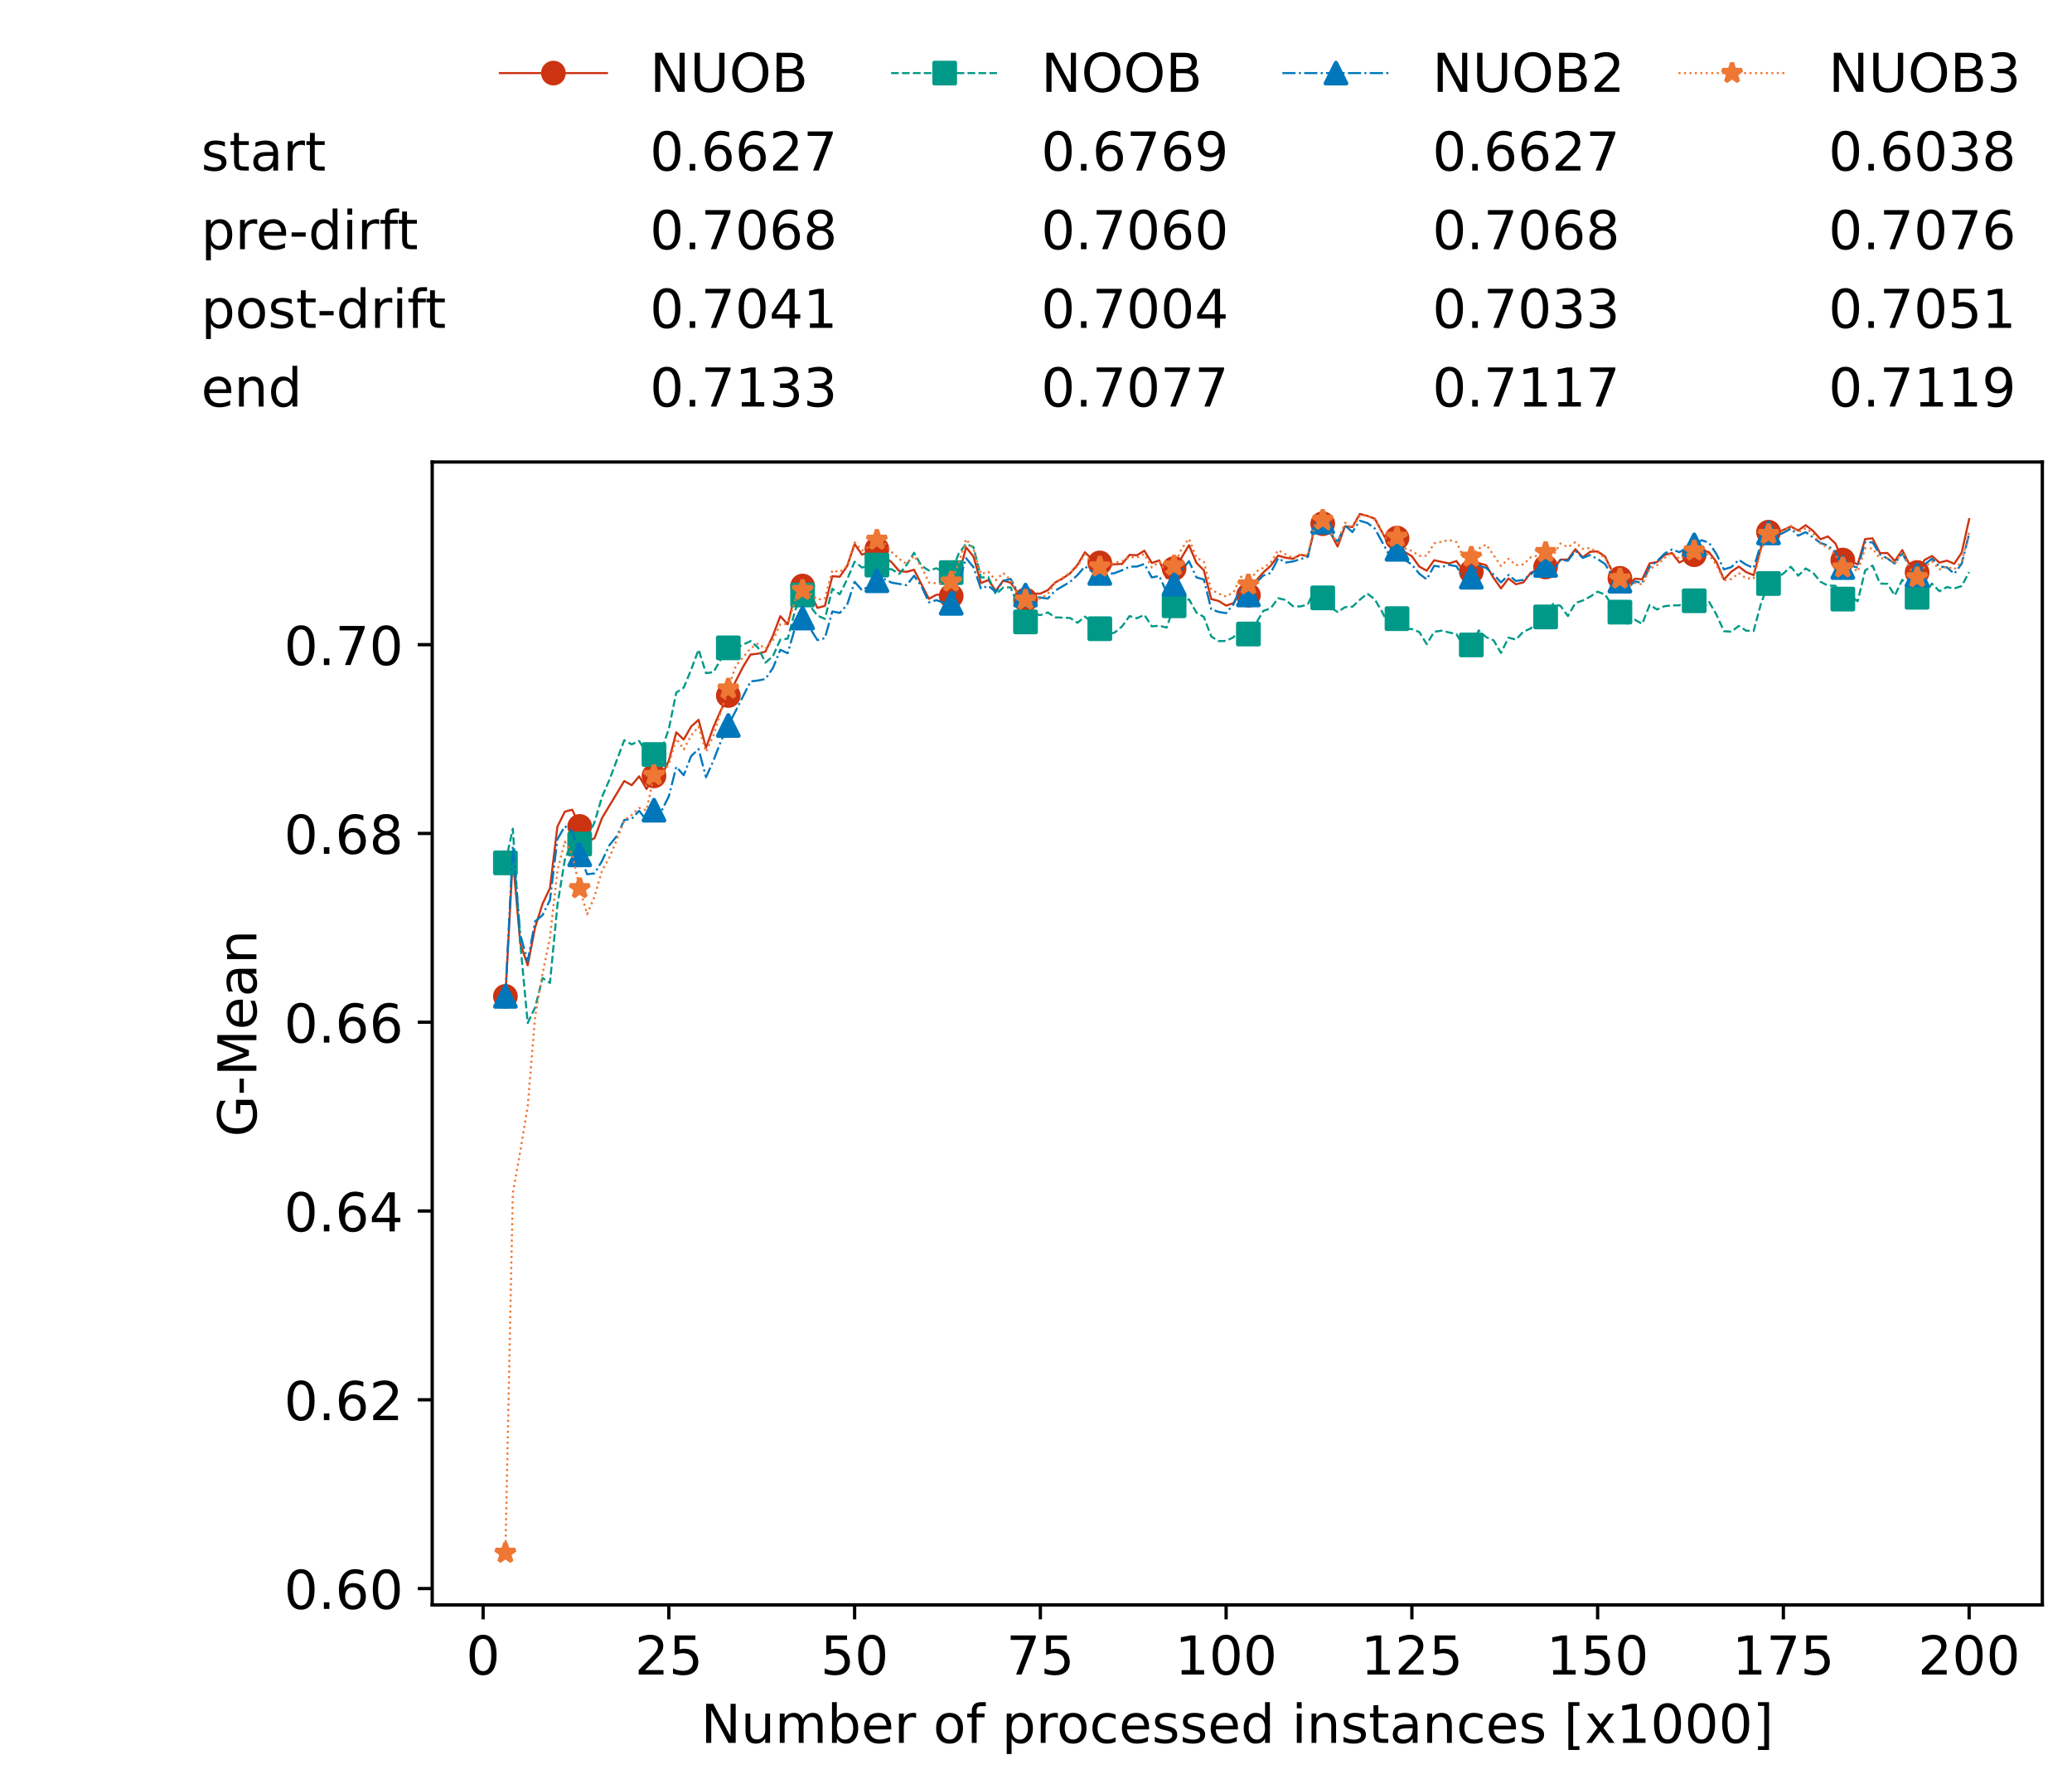 <?xml version="1.0" encoding="utf-8" standalone="no"?>
<!DOCTYPE svg PUBLIC "-//W3C//DTD SVG 1.1//EN"
  "http://www.w3.org/Graphics/SVG/1.1/DTD/svg11.dtd">
<!-- Created with matplotlib (https://matplotlib.org/) -->
<svg height="432.615pt" version="1.1" viewBox="0 0 502.65 432.615" width="502.65pt" xmlns="http://www.w3.org/2000/svg" xmlns:xlink="http://www.w3.org/1999/xlink">
 <defs>
  <style type="text/css">*{stroke-linecap:butt;stroke-linejoin:round;}</style>
 </defs>
 <g id="figure_1">
  <g id="patch_1">
   <path d="M 0 432.615 
L 502.65 432.615 
L 502.65 0 
L 0 0 
z
" style="fill:#ffffff;"/>
  </g>
  <g id="axes_1">
   <g id="patch_2">
    <path d="M 104.85 389.252 
L 495.45 389.252 
L 495.45 112.052 
L 104.85 112.052 
z
" style="fill:#ffffff;"/>
   </g>
   <g id="matplotlib.axis_1">
    <g id="xtick_1">
     <g id="line2d_1">
      <defs>
       <path d="M 0 0 
L 0 3.5 
" id="m923daa1139" style="stroke:#000000;stroke-width:0.8;"/>
      </defs>
      <g>
       <use style="stroke:#000000;stroke-width:0.8;" x="117.197" xlink:href="#m923daa1139" y="389.252"/>
      </g>
     </g>
     <g id="text_1">
      <!-- 0 -->
      <g transform="translate(113.061 406.13)scale(0.13 -0.13)">
       <defs>
        <path d="M 31.781 66.406 
Q 24.172 66.406 20.328 58.906 
Q 16.5 51.422 16.5 36.375 
Q 16.5 21.391 20.328 13.891 
Q 24.172 6.391 31.781 6.391 
Q 39.453 6.391 43.281 13.891 
Q 47.125 21.391 47.125 36.375 
Q 47.125 51.422 43.281 58.906 
Q 39.453 66.406 31.781 66.406 
z
M 31.781 74.219 
Q 44.047 74.219 50.516 64.516 
Q 56.984 54.828 56.984 36.375 
Q 56.984 17.969 50.516 8.266 
Q 44.047 -1.422 31.781 -1.422 
Q 19.531 -1.422 13.062 8.266 
Q 6.594 17.969 6.594 36.375 
Q 6.594 54.828 13.062 64.516 
Q 19.531 74.219 31.781 74.219 
z
" id="DejaVuSans-48"/>
       </defs>
       <use xlink:href="#DejaVuSans-48"/>
      </g>
     </g>
    </g>
    <g id="xtick_2">
     <g id="line2d_2">
      <g>
       <use style="stroke:#000000;stroke-width:0.8;" x="162.259" xlink:href="#m923daa1139" y="389.252"/>
      </g>
     </g>
     <g id="text_2">
      <!-- 25 -->
      <g transform="translate(153.988 406.13)scale(0.13 -0.13)">
       <defs>
        <path d="M 19.188 8.297 
L 53.609 8.297 
L 53.609 0 
L 7.328 0 
L 7.328 8.297 
Q 12.938 14.109 22.625 23.891 
Q 32.328 33.688 34.812 36.531 
Q 39.547 41.844 41.422 45.531 
Q 43.312 49.219 43.312 52.781 
Q 43.312 58.594 39.234 62.25 
Q 35.156 65.922 28.609 65.922 
Q 23.969 65.922 18.812 64.312 
Q 13.672 62.703 7.812 59.422 
L 7.812 69.391 
Q 13.766 71.781 18.938 73 
Q 24.125 74.219 28.422 74.219 
Q 39.75 74.219 46.484 68.547 
Q 53.219 62.891 53.219 53.422 
Q 53.219 48.922 51.531 44.891 
Q 49.859 40.875 45.406 35.406 
Q 44.188 33.984 37.641 27.219 
Q 31.109 20.453 19.188 8.297 
z
" id="DejaVuSans-50"/>
        <path d="M 10.797 72.906 
L 49.516 72.906 
L 49.516 64.594 
L 19.828 64.594 
L 19.828 46.734 
Q 21.969 47.469 24.109 47.828 
Q 26.266 48.188 28.422 48.188 
Q 40.625 48.188 47.75 41.5 
Q 54.891 34.812 54.891 23.391 
Q 54.891 11.625 47.562 5.094 
Q 40.234 -1.422 26.906 -1.422 
Q 22.312 -1.422 17.547 -0.641 
Q 12.797 0.141 7.719 1.703 
L 7.719 11.625 
Q 12.109 9.234 16.797 8.062 
Q 21.484 6.891 26.703 6.891 
Q 35.156 6.891 40.078 11.328 
Q 45.016 15.766 45.016 23.391 
Q 45.016 31 40.078 35.438 
Q 35.156 39.891 26.703 39.891 
Q 22.75 39.891 18.812 39.016 
Q 14.891 38.141 10.797 36.281 
z
" id="DejaVuSans-53"/>
       </defs>
       <use xlink:href="#DejaVuSans-50"/>
       <use x="63.623" xlink:href="#DejaVuSans-53"/>
      </g>
     </g>
    </g>
    <g id="xtick_3">
     <g id="line2d_3">
      <g>
       <use style="stroke:#000000;stroke-width:0.8;" x="207.322" xlink:href="#m923daa1139" y="389.252"/>
      </g>
     </g>
     <g id="text_3">
      <!-- 50 -->
      <g transform="translate(199.05 406.13)scale(0.13 -0.13)">
       <use xlink:href="#DejaVuSans-53"/>
       <use x="63.623" xlink:href="#DejaVuSans-48"/>
      </g>
     </g>
    </g>
    <g id="xtick_4">
     <g id="line2d_4">
      <g>
       <use style="stroke:#000000;stroke-width:0.8;" x="252.384" xlink:href="#m923daa1139" y="389.252"/>
      </g>
     </g>
     <g id="text_4">
      <!-- 75 -->
      <g transform="translate(244.113 406.13)scale(0.13 -0.13)">
       <defs>
        <path d="M 8.203 72.906 
L 55.078 72.906 
L 55.078 68.703 
L 28.609 0 
L 18.312 0 
L 43.219 64.594 
L 8.203 64.594 
z
" id="DejaVuSans-55"/>
       </defs>
       <use xlink:href="#DejaVuSans-55"/>
       <use x="63.623" xlink:href="#DejaVuSans-53"/>
      </g>
     </g>
    </g>
    <g id="xtick_5">
     <g id="line2d_5">
      <g>
       <use style="stroke:#000000;stroke-width:0.8;" x="297.446" xlink:href="#m923daa1139" y="389.252"/>
      </g>
     </g>
     <g id="text_5">
      <!-- 100 -->
      <g transform="translate(285.039 406.13)scale(0.13 -0.13)">
       <defs>
        <path d="M 12.406 8.297 
L 28.516 8.297 
L 28.516 63.922 
L 10.984 60.406 
L 10.984 69.391 
L 28.422 72.906 
L 38.281 72.906 
L 38.281 8.297 
L 54.391 8.297 
L 54.391 0 
L 12.406 0 
z
" id="DejaVuSans-49"/>
       </defs>
       <use xlink:href="#DejaVuSans-49"/>
       <use x="63.623" xlink:href="#DejaVuSans-48"/>
       <use x="127.246" xlink:href="#DejaVuSans-48"/>
      </g>
     </g>
    </g>
    <g id="xtick_6">
     <g id="line2d_6">
      <g>
       <use style="stroke:#000000;stroke-width:0.8;" x="342.509" xlink:href="#m923daa1139" y="389.252"/>
      </g>
     </g>
     <g id="text_6">
      <!-- 125 -->
      <g transform="translate(330.102 406.13)scale(0.13 -0.13)">
       <use xlink:href="#DejaVuSans-49"/>
       <use x="63.623" xlink:href="#DejaVuSans-50"/>
       <use x="127.246" xlink:href="#DejaVuSans-53"/>
      </g>
     </g>
    </g>
    <g id="xtick_7">
     <g id="line2d_7">
      <g>
       <use style="stroke:#000000;stroke-width:0.8;" x="387.571" xlink:href="#m923daa1139" y="389.252"/>
      </g>
     </g>
     <g id="text_7">
      <!-- 150 -->
      <g transform="translate(375.164 406.13)scale(0.13 -0.13)">
       <use xlink:href="#DejaVuSans-49"/>
       <use x="63.623" xlink:href="#DejaVuSans-53"/>
       <use x="127.246" xlink:href="#DejaVuSans-48"/>
      </g>
     </g>
    </g>
    <g id="xtick_8">
     <g id="line2d_8">
      <g>
       <use style="stroke:#000000;stroke-width:0.8;" x="432.633" xlink:href="#m923daa1139" y="389.252"/>
      </g>
     </g>
     <g id="text_8">
      <!-- 175 -->
      <g transform="translate(420.226 406.13)scale(0.13 -0.13)">
       <use xlink:href="#DejaVuSans-49"/>
       <use x="63.623" xlink:href="#DejaVuSans-55"/>
       <use x="127.246" xlink:href="#DejaVuSans-53"/>
      </g>
     </g>
    </g>
    <g id="xtick_9">
     <g id="line2d_9">
      <g>
       <use style="stroke:#000000;stroke-width:0.8;" x="477.695" xlink:href="#m923daa1139" y="389.252"/>
      </g>
     </g>
     <g id="text_9">
      <!-- 200 -->
      <g transform="translate(465.289 406.13)scale(0.13 -0.13)">
       <use xlink:href="#DejaVuSans-50"/>
       <use x="63.623" xlink:href="#DejaVuSans-48"/>
       <use x="127.246" xlink:href="#DejaVuSans-48"/>
      </g>
     </g>
    </g>
    <g id="text_10">
     <!-- Number of processed instances [x1000] -->
     <g transform="translate(170.025 422.711)scale(0.13 -0.13)">
      <defs>
       <path d="M 9.812 72.906 
L 23.094 72.906 
L 55.422 11.922 
L 55.422 72.906 
L 64.984 72.906 
L 64.984 0 
L 51.703 0 
L 19.391 60.984 
L 19.391 0 
L 9.812 0 
z
" id="DejaVuSans-78"/>
       <path d="M 8.5 21.578 
L 8.5 54.688 
L 17.484 54.688 
L 17.484 21.922 
Q 17.484 14.156 20.5 10.266 
Q 23.531 6.391 29.594 6.391 
Q 36.859 6.391 41.078 11.031 
Q 45.312 15.672 45.312 23.688 
L 45.312 54.688 
L 54.297 54.688 
L 54.297 0 
L 45.312 0 
L 45.312 8.406 
Q 42.047 3.422 37.719 1 
Q 33.406 -1.422 27.688 -1.422 
Q 18.266 -1.422 13.375 4.438 
Q 8.5 10.297 8.5 21.578 
z
M 31.109 56 
z
" id="DejaVuSans-117"/>
       <path d="M 52 44.188 
Q 55.375 50.25 60.062 53.125 
Q 64.75 56 71.094 56 
Q 79.641 56 84.281 50.016 
Q 88.922 44.047 88.922 33.016 
L 88.922 0 
L 79.891 0 
L 79.891 32.719 
Q 79.891 40.578 77.094 44.375 
Q 74.312 48.188 68.609 48.188 
Q 61.625 48.188 57.562 43.547 
Q 53.516 38.922 53.516 30.906 
L 53.516 0 
L 44.484 0 
L 44.484 32.719 
Q 44.484 40.625 41.703 44.406 
Q 38.922 48.188 33.109 48.188 
Q 26.219 48.188 22.156 43.531 
Q 18.109 38.875 18.109 30.906 
L 18.109 0 
L 9.078 0 
L 9.078 54.688 
L 18.109 54.688 
L 18.109 46.188 
Q 21.188 51.219 25.484 53.609 
Q 29.781 56 35.688 56 
Q 41.656 56 45.828 52.969 
Q 50 49.953 52 44.188 
z
" id="DejaVuSans-109"/>
       <path d="M 48.688 27.297 
Q 48.688 37.203 44.609 42.844 
Q 40.531 48.484 33.406 48.484 
Q 26.266 48.484 22.188 42.844 
Q 18.109 37.203 18.109 27.297 
Q 18.109 17.391 22.188 11.75 
Q 26.266 6.109 33.406 6.109 
Q 40.531 6.109 44.609 11.75 
Q 48.688 17.391 48.688 27.297 
z
M 18.109 46.391 
Q 20.953 51.266 25.266 53.625 
Q 29.594 56 35.594 56 
Q 45.562 56 51.781 48.094 
Q 58.016 40.188 58.016 27.297 
Q 58.016 14.406 51.781 6.484 
Q 45.562 -1.422 35.594 -1.422 
Q 29.594 -1.422 25.266 0.953 
Q 20.953 3.328 18.109 8.203 
L 18.109 0 
L 9.078 0 
L 9.078 75.984 
L 18.109 75.984 
z
" id="DejaVuSans-98"/>
       <path d="M 56.203 29.594 
L 56.203 25.203 
L 14.891 25.203 
Q 15.484 15.922 20.484 11.062 
Q 25.484 6.203 34.422 6.203 
Q 39.594 6.203 44.453 7.469 
Q 49.312 8.734 54.109 11.281 
L 54.109 2.781 
Q 49.266 0.734 44.188 -0.344 
Q 39.109 -1.422 33.891 -1.422 
Q 20.797 -1.422 13.156 6.188 
Q 5.516 13.812 5.516 26.812 
Q 5.516 40.234 12.766 48.109 
Q 20.016 56 32.328 56 
Q 43.359 56 49.781 48.891 
Q 56.203 41.797 56.203 29.594 
z
M 47.219 32.234 
Q 47.125 39.594 43.094 43.984 
Q 39.062 48.391 32.422 48.391 
Q 24.906 48.391 20.391 44.141 
Q 15.875 39.891 15.188 32.172 
z
" id="DejaVuSans-101"/>
       <path d="M 41.109 46.297 
Q 39.594 47.172 37.812 47.578 
Q 36.031 48 33.891 48 
Q 26.266 48 22.188 43.047 
Q 18.109 38.094 18.109 28.812 
L 18.109 0 
L 9.078 0 
L 9.078 54.688 
L 18.109 54.688 
L 18.109 46.188 
Q 20.953 51.172 25.484 53.578 
Q 30.031 56 36.531 56 
Q 37.453 56 38.578 55.875 
Q 39.703 55.766 41.062 55.516 
z
" id="DejaVuSans-114"/>
       <path id="DejaVuSans-32"/>
       <path d="M 30.609 48.391 
Q 23.391 48.391 19.188 42.75 
Q 14.984 37.109 14.984 27.297 
Q 14.984 17.484 19.156 11.844 
Q 23.344 6.203 30.609 6.203 
Q 37.797 6.203 41.984 11.859 
Q 46.188 17.531 46.188 27.297 
Q 46.188 37.016 41.984 42.703 
Q 37.797 48.391 30.609 48.391 
z
M 30.609 56 
Q 42.328 56 49.016 48.375 
Q 55.719 40.766 55.719 27.297 
Q 55.719 13.875 49.016 6.219 
Q 42.328 -1.422 30.609 -1.422 
Q 18.844 -1.422 12.172 6.219 
Q 5.516 13.875 5.516 27.297 
Q 5.516 40.766 12.172 48.375 
Q 18.844 56 30.609 56 
z
" id="DejaVuSans-111"/>
       <path d="M 37.109 75.984 
L 37.109 68.5 
L 28.516 68.5 
Q 23.688 68.5 21.797 66.547 
Q 19.922 64.594 19.922 59.516 
L 19.922 54.688 
L 34.719 54.688 
L 34.719 47.703 
L 19.922 47.703 
L 19.922 0 
L 10.891 0 
L 10.891 47.703 
L 2.297 47.703 
L 2.297 54.688 
L 10.891 54.688 
L 10.891 58.5 
Q 10.891 67.625 15.141 71.797 
Q 19.391 75.984 28.609 75.984 
z
" id="DejaVuSans-102"/>
       <path d="M 18.109 8.203 
L 18.109 -20.797 
L 9.078 -20.797 
L 9.078 54.688 
L 18.109 54.688 
L 18.109 46.391 
Q 20.953 51.266 25.266 53.625 
Q 29.594 56 35.594 56 
Q 45.562 56 51.781 48.094 
Q 58.016 40.188 58.016 27.297 
Q 58.016 14.406 51.781 6.484 
Q 45.562 -1.422 35.594 -1.422 
Q 29.594 -1.422 25.266 0.953 
Q 20.953 3.328 18.109 8.203 
z
M 48.688 27.297 
Q 48.688 37.203 44.609 42.844 
Q 40.531 48.484 33.406 48.484 
Q 26.266 48.484 22.188 42.844 
Q 18.109 37.203 18.109 27.297 
Q 18.109 17.391 22.188 11.75 
Q 26.266 6.109 33.406 6.109 
Q 40.531 6.109 44.609 11.75 
Q 48.688 17.391 48.688 27.297 
z
" id="DejaVuSans-112"/>
       <path d="M 48.781 52.594 
L 48.781 44.188 
Q 44.969 46.297 41.141 47.344 
Q 37.312 48.391 33.406 48.391 
Q 24.656 48.391 19.812 42.844 
Q 14.984 37.312 14.984 27.297 
Q 14.984 17.281 19.812 11.734 
Q 24.656 6.203 33.406 6.203 
Q 37.312 6.203 41.141 7.25 
Q 44.969 8.297 48.781 10.406 
L 48.781 2.094 
Q 45.016 0.344 40.984 -0.531 
Q 36.969 -1.422 32.422 -1.422 
Q 20.062 -1.422 12.781 6.344 
Q 5.516 14.109 5.516 27.297 
Q 5.516 40.672 12.859 48.328 
Q 20.219 56 33.016 56 
Q 37.156 56 41.109 55.141 
Q 45.062 54.297 48.781 52.594 
z
" id="DejaVuSans-99"/>
       <path d="M 44.281 53.078 
L 44.281 44.578 
Q 40.484 46.531 36.375 47.5 
Q 32.281 48.484 27.875 48.484 
Q 21.188 48.484 17.844 46.438 
Q 14.5 44.391 14.5 40.281 
Q 14.5 37.156 16.891 35.375 
Q 19.281 33.594 26.516 31.984 
L 29.594 31.297 
Q 39.156 29.25 43.188 25.516 
Q 47.219 21.781 47.219 15.094 
Q 47.219 7.469 41.188 3.016 
Q 35.156 -1.422 24.609 -1.422 
Q 20.219 -1.422 15.453 -0.562 
Q 10.688 0.297 5.422 2 
L 5.422 11.281 
Q 10.406 8.688 15.234 7.391 
Q 20.062 6.109 24.812 6.109 
Q 31.156 6.109 34.562 8.281 
Q 37.984 10.453 37.984 14.406 
Q 37.984 18.062 35.516 20.016 
Q 33.062 21.969 24.703 23.781 
L 21.578 24.516 
Q 13.234 26.266 9.516 29.906 
Q 5.812 33.547 5.812 39.891 
Q 5.812 47.609 11.281 51.797 
Q 16.75 56 26.812 56 
Q 31.781 56 36.172 55.266 
Q 40.578 54.547 44.281 53.078 
z
" id="DejaVuSans-115"/>
       <path d="M 45.406 46.391 
L 45.406 75.984 
L 54.391 75.984 
L 54.391 0 
L 45.406 0 
L 45.406 8.203 
Q 42.578 3.328 38.25 0.953 
Q 33.938 -1.422 27.875 -1.422 
Q 17.969 -1.422 11.734 6.484 
Q 5.516 14.406 5.516 27.297 
Q 5.516 40.188 11.734 48.094 
Q 17.969 56 27.875 56 
Q 33.938 56 38.25 53.625 
Q 42.578 51.266 45.406 46.391 
z
M 14.797 27.297 
Q 14.797 17.391 18.875 11.75 
Q 22.953 6.109 30.078 6.109 
Q 37.203 6.109 41.297 11.75 
Q 45.406 17.391 45.406 27.297 
Q 45.406 37.203 41.297 42.844 
Q 37.203 48.484 30.078 48.484 
Q 22.953 48.484 18.875 42.844 
Q 14.797 37.203 14.797 27.297 
z
" id="DejaVuSans-100"/>
       <path d="M 9.422 54.688 
L 18.406 54.688 
L 18.406 0 
L 9.422 0 
z
M 9.422 75.984 
L 18.406 75.984 
L 18.406 64.594 
L 9.422 64.594 
z
" id="DejaVuSans-105"/>
       <path d="M 54.891 33.016 
L 54.891 0 
L 45.906 0 
L 45.906 32.719 
Q 45.906 40.484 42.875 44.328 
Q 39.844 48.188 33.797 48.188 
Q 26.516 48.188 22.312 43.547 
Q 18.109 38.922 18.109 30.906 
L 18.109 0 
L 9.078 0 
L 9.078 54.688 
L 18.109 54.688 
L 18.109 46.188 
Q 21.344 51.125 25.703 53.562 
Q 30.078 56 35.797 56 
Q 45.219 56 50.047 50.172 
Q 54.891 44.344 54.891 33.016 
z
" id="DejaVuSans-110"/>
       <path d="M 18.312 70.219 
L 18.312 54.688 
L 36.812 54.688 
L 36.812 47.703 
L 18.312 47.703 
L 18.312 18.016 
Q 18.312 11.328 20.141 9.422 
Q 21.969 7.516 27.594 7.516 
L 36.812 7.516 
L 36.812 0 
L 27.594 0 
Q 17.188 0 13.234 3.875 
Q 9.281 7.766 9.281 18.016 
L 9.281 47.703 
L 2.688 47.703 
L 2.688 54.688 
L 9.281 54.688 
L 9.281 70.219 
z
" id="DejaVuSans-116"/>
       <path d="M 34.281 27.484 
Q 23.391 27.484 19.188 25 
Q 14.984 22.516 14.984 16.5 
Q 14.984 11.719 18.141 8.906 
Q 21.297 6.109 26.703 6.109 
Q 34.188 6.109 38.703 11.406 
Q 43.219 16.703 43.219 25.484 
L 43.219 27.484 
z
M 52.203 31.203 
L 52.203 0 
L 43.219 0 
L 43.219 8.297 
Q 40.141 3.328 35.547 0.953 
Q 30.953 -1.422 24.312 -1.422 
Q 15.922 -1.422 10.953 3.297 
Q 6 8.016 6 15.922 
Q 6 25.141 12.172 29.828 
Q 18.359 34.516 30.609 34.516 
L 43.219 34.516 
L 43.219 35.406 
Q 43.219 41.609 39.141 45 
Q 35.062 48.391 27.688 48.391 
Q 23 48.391 18.547 47.266 
Q 14.109 46.141 10.016 43.891 
L 10.016 52.203 
Q 14.938 54.109 19.578 55.047 
Q 24.219 56 28.609 56 
Q 40.484 56 46.344 49.844 
Q 52.203 43.703 52.203 31.203 
z
" id="DejaVuSans-97"/>
       <path d="M 8.594 75.984 
L 29.297 75.984 
L 29.297 69 
L 17.578 69 
L 17.578 -6.203 
L 29.297 -6.203 
L 29.297 -13.188 
L 8.594 -13.188 
z
" id="DejaVuSans-91"/>
       <path d="M 54.891 54.688 
L 35.109 28.078 
L 55.906 0 
L 45.312 0 
L 29.391 21.484 
L 13.484 0 
L 2.875 0 
L 24.125 28.609 
L 4.688 54.688 
L 15.281 54.688 
L 29.781 35.203 
L 44.281 54.688 
z
" id="DejaVuSans-120"/>
       <path d="M 30.422 75.984 
L 30.422 -13.188 
L 9.719 -13.188 
L 9.719 -6.203 
L 21.391 -6.203 
L 21.391 69 
L 9.719 69 
L 9.719 75.984 
z
" id="DejaVuSans-93"/>
      </defs>
      <use xlink:href="#DejaVuSans-78"/>
      <use x="74.805" xlink:href="#DejaVuSans-117"/>
      <use x="138.184" xlink:href="#DejaVuSans-109"/>
      <use x="235.596" xlink:href="#DejaVuSans-98"/>
      <use x="299.072" xlink:href="#DejaVuSans-101"/>
      <use x="360.596" xlink:href="#DejaVuSans-114"/>
      <use x="401.709" xlink:href="#DejaVuSans-32"/>
      <use x="433.496" xlink:href="#DejaVuSans-111"/>
      <use x="494.678" xlink:href="#DejaVuSans-102"/>
      <use x="529.883" xlink:href="#DejaVuSans-32"/>
      <use x="561.67" xlink:href="#DejaVuSans-112"/>
      <use x="625.146" xlink:href="#DejaVuSans-114"/>
      <use x="664.01" xlink:href="#DejaVuSans-111"/>
      <use x="725.191" xlink:href="#DejaVuSans-99"/>
      <use x="780.172" xlink:href="#DejaVuSans-101"/>
      <use x="841.695" xlink:href="#DejaVuSans-115"/>
      <use x="893.795" xlink:href="#DejaVuSans-115"/>
      <use x="945.895" xlink:href="#DejaVuSans-101"/>
      <use x="1007.418" xlink:href="#DejaVuSans-100"/>
      <use x="1070.895" xlink:href="#DejaVuSans-32"/>
      <use x="1102.682" xlink:href="#DejaVuSans-105"/>
      <use x="1130.465" xlink:href="#DejaVuSans-110"/>
      <use x="1193.844" xlink:href="#DejaVuSans-115"/>
      <use x="1245.943" xlink:href="#DejaVuSans-116"/>
      <use x="1285.152" xlink:href="#DejaVuSans-97"/>
      <use x="1346.432" xlink:href="#DejaVuSans-110"/>
      <use x="1409.811" xlink:href="#DejaVuSans-99"/>
      <use x="1464.791" xlink:href="#DejaVuSans-101"/>
      <use x="1526.314" xlink:href="#DejaVuSans-115"/>
      <use x="1578.414" xlink:href="#DejaVuSans-32"/>
      <use x="1610.201" xlink:href="#DejaVuSans-91"/>
      <use x="1649.215" xlink:href="#DejaVuSans-120"/>
      <use x="1708.395" xlink:href="#DejaVuSans-49"/>
      <use x="1772.018" xlink:href="#DejaVuSans-48"/>
      <use x="1835.641" xlink:href="#DejaVuSans-48"/>
      <use x="1899.264" xlink:href="#DejaVuSans-48"/>
      <use x="1962.887" xlink:href="#DejaVuSans-93"/>
     </g>
    </g>
   </g>
   <g id="matplotlib.axis_2">
    <g id="ytick_1">
     <g id="line2d_10">
      <defs>
       <path d="M 0 0 
L -3.5 0 
" id="ma3d0dd6dcb" style="stroke:#000000;stroke-width:0.8;"/>
      </defs>
      <g>
       <use style="stroke:#000000;stroke-width:0.8;" x="104.85" xlink:href="#ma3d0dd6dcb" y="385.277"/>
      </g>
     </g>
     <g id="text_11">
      <!-- 0.60 -->
      <g transform="translate(68.905 390.216)scale(0.13 -0.13)">
       <defs>
        <path d="M 10.688 12.406 
L 21 12.406 
L 21 0 
L 10.688 0 
z
" id="DejaVuSans-46"/>
        <path d="M 33.016 40.375 
Q 26.375 40.375 22.484 35.828 
Q 18.609 31.297 18.609 23.391 
Q 18.609 15.531 22.484 10.953 
Q 26.375 6.391 33.016 6.391 
Q 39.656 6.391 43.531 10.953 
Q 47.406 15.531 47.406 23.391 
Q 47.406 31.297 43.531 35.828 
Q 39.656 40.375 33.016 40.375 
z
M 52.594 71.297 
L 52.594 62.312 
Q 48.875 64.062 45.094 64.984 
Q 41.312 65.922 37.594 65.922 
Q 27.828 65.922 22.672 59.328 
Q 17.531 52.734 16.797 39.406 
Q 19.672 43.656 24.016 45.922 
Q 28.375 48.188 33.594 48.188 
Q 44.578 48.188 50.953 41.516 
Q 57.328 34.859 57.328 23.391 
Q 57.328 12.156 50.688 5.359 
Q 44.047 -1.422 33.016 -1.422 
Q 20.359 -1.422 13.672 8.266 
Q 6.984 17.969 6.984 36.375 
Q 6.984 53.656 15.188 63.938 
Q 23.391 74.219 37.203 74.219 
Q 40.922 74.219 44.703 73.484 
Q 48.484 72.75 52.594 71.297 
z
" id="DejaVuSans-54"/>
       </defs>
       <use xlink:href="#DejaVuSans-48"/>
       <use x="63.623" xlink:href="#DejaVuSans-46"/>
       <use x="95.41" xlink:href="#DejaVuSans-54"/>
       <use x="159.033" xlink:href="#DejaVuSans-48"/>
      </g>
     </g>
    </g>
    <g id="ytick_2">
     <g id="line2d_11">
      <g>
       <use style="stroke:#000000;stroke-width:0.8;" x="104.85" xlink:href="#ma3d0dd6dcb" y="339.493"/>
      </g>
     </g>
     <g id="text_12">
      <!-- 0.62 -->
      <g transform="translate(68.905 344.432)scale(0.13 -0.13)">
       <use xlink:href="#DejaVuSans-48"/>
       <use x="63.623" xlink:href="#DejaVuSans-46"/>
       <use x="95.41" xlink:href="#DejaVuSans-54"/>
       <use x="159.033" xlink:href="#DejaVuSans-50"/>
      </g>
     </g>
    </g>
    <g id="ytick_3">
     <g id="line2d_12">
      <g>
       <use style="stroke:#000000;stroke-width:0.8;" x="104.85" xlink:href="#ma3d0dd6dcb" y="293.709"/>
      </g>
     </g>
     <g id="text_13">
      <!-- 0.64 -->
      <g transform="translate(68.905 298.648)scale(0.13 -0.13)">
       <defs>
        <path d="M 37.797 64.312 
L 12.891 25.391 
L 37.797 25.391 
z
M 35.203 72.906 
L 47.609 72.906 
L 47.609 25.391 
L 58.016 25.391 
L 58.016 17.188 
L 47.609 17.188 
L 47.609 0 
L 37.797 0 
L 37.797 17.188 
L 4.891 17.188 
L 4.891 26.703 
z
" id="DejaVuSans-52"/>
       </defs>
       <use xlink:href="#DejaVuSans-48"/>
       <use x="63.623" xlink:href="#DejaVuSans-46"/>
       <use x="95.41" xlink:href="#DejaVuSans-54"/>
       <use x="159.033" xlink:href="#DejaVuSans-52"/>
      </g>
     </g>
    </g>
    <g id="ytick_4">
     <g id="line2d_13">
      <g>
       <use style="stroke:#000000;stroke-width:0.8;" x="104.85" xlink:href="#ma3d0dd6dcb" y="247.925"/>
      </g>
     </g>
     <g id="text_14">
      <!-- 0.66 -->
      <g transform="translate(68.905 252.864)scale(0.13 -0.13)">
       <use xlink:href="#DejaVuSans-48"/>
       <use x="63.623" xlink:href="#DejaVuSans-46"/>
       <use x="95.41" xlink:href="#DejaVuSans-54"/>
       <use x="159.033" xlink:href="#DejaVuSans-54"/>
      </g>
     </g>
    </g>
    <g id="ytick_5">
     <g id="line2d_14">
      <g>
       <use style="stroke:#000000;stroke-width:0.8;" x="104.85" xlink:href="#ma3d0dd6dcb" y="202.141"/>
      </g>
     </g>
     <g id="text_15">
      <!-- 0.68 -->
      <g transform="translate(68.905 207.08)scale(0.13 -0.13)">
       <defs>
        <path d="M 31.781 34.625 
Q 24.75 34.625 20.719 30.859 
Q 16.703 27.094 16.703 20.516 
Q 16.703 13.922 20.719 10.156 
Q 24.75 6.391 31.781 6.391 
Q 38.812 6.391 42.859 10.172 
Q 46.922 13.969 46.922 20.516 
Q 46.922 27.094 42.891 30.859 
Q 38.875 34.625 31.781 34.625 
z
M 21.922 38.812 
Q 15.578 40.375 12.031 44.719 
Q 8.5 49.078 8.5 55.328 
Q 8.5 64.062 14.719 69.141 
Q 20.953 74.219 31.781 74.219 
Q 42.672 74.219 48.875 69.141 
Q 55.078 64.062 55.078 55.328 
Q 55.078 49.078 51.531 44.719 
Q 48 40.375 41.703 38.812 
Q 48.828 37.156 52.797 32.312 
Q 56.781 27.484 56.781 20.516 
Q 56.781 9.906 50.312 4.234 
Q 43.844 -1.422 31.781 -1.422 
Q 19.734 -1.422 13.25 4.234 
Q 6.781 9.906 6.781 20.516 
Q 6.781 27.484 10.781 32.312 
Q 14.797 37.156 21.922 38.812 
z
M 18.312 54.391 
Q 18.312 48.734 21.844 45.562 
Q 25.391 42.391 31.781 42.391 
Q 38.141 42.391 41.719 45.562 
Q 45.312 48.734 45.312 54.391 
Q 45.312 60.062 41.719 63.234 
Q 38.141 66.406 31.781 66.406 
Q 25.391 66.406 21.844 63.234 
Q 18.312 60.062 18.312 54.391 
z
" id="DejaVuSans-56"/>
       </defs>
       <use xlink:href="#DejaVuSans-48"/>
       <use x="63.623" xlink:href="#DejaVuSans-46"/>
       <use x="95.41" xlink:href="#DejaVuSans-54"/>
       <use x="159.033" xlink:href="#DejaVuSans-56"/>
      </g>
     </g>
    </g>
    <g id="ytick_6">
     <g id="line2d_15">
      <g>
       <use style="stroke:#000000;stroke-width:0.8;" x="104.85" xlink:href="#ma3d0dd6dcb" y="156.357"/>
      </g>
     </g>
     <g id="text_16">
      <!-- 0.70 -->
      <g transform="translate(68.905 161.296)scale(0.13 -0.13)">
       <use xlink:href="#DejaVuSans-48"/>
       <use x="63.623" xlink:href="#DejaVuSans-46"/>
       <use x="95.41" xlink:href="#DejaVuSans-55"/>
       <use x="159.033" xlink:href="#DejaVuSans-48"/>
      </g>
     </g>
    </g>
    <g id="text_17">
     <!-- G-Mean -->
     <g transform="translate(62.201 275.744)rotate(-90)scale(0.13 -0.13)">
      <defs>
       <path d="M 59.516 10.406 
L 59.516 29.984 
L 43.406 29.984 
L 43.406 38.094 
L 69.281 38.094 
L 69.281 6.781 
Q 63.578 2.734 56.688 0.656 
Q 49.812 -1.422 42 -1.422 
Q 24.906 -1.422 15.25 8.562 
Q 5.609 18.562 5.609 36.375 
Q 5.609 54.25 15.25 64.234 
Q 24.906 74.219 42 74.219 
Q 49.125 74.219 55.547 72.453 
Q 61.969 70.703 67.391 67.281 
L 67.391 56.781 
Q 61.922 61.422 55.766 63.766 
Q 49.609 66.109 42.828 66.109 
Q 29.438 66.109 22.719 58.641 
Q 16.016 51.172 16.016 36.375 
Q 16.016 21.625 22.719 14.156 
Q 29.438 6.688 42.828 6.688 
Q 48.047 6.688 52.141 7.594 
Q 56.25 8.5 59.516 10.406 
z
" id="DejaVuSans-71"/>
       <path d="M 4.891 31.391 
L 31.203 31.391 
L 31.203 23.391 
L 4.891 23.391 
z
" id="DejaVuSans-45"/>
       <path d="M 9.812 72.906 
L 24.516 72.906 
L 43.109 23.297 
L 61.812 72.906 
L 76.516 72.906 
L 76.516 0 
L 66.891 0 
L 66.891 64.016 
L 48.094 14.016 
L 38.188 14.016 
L 19.391 64.016 
L 19.391 0 
L 9.812 0 
z
" id="DejaVuSans-77"/>
      </defs>
      <use xlink:href="#DejaVuSans-71"/>
      <use x="77.49" xlink:href="#DejaVuSans-45"/>
      <use x="113.574" xlink:href="#DejaVuSans-77"/>
      <use x="199.854" xlink:href="#DejaVuSans-101"/>
      <use x="261.377" xlink:href="#DejaVuSans-97"/>
      <use x="322.656" xlink:href="#DejaVuSans-110"/>
     </g>
    </g>
   </g>
   <g id="line2d_16"/>
   <g id="line2d_17"/>
   <g id="line2d_18"/>
   <g id="line2d_19"/>
   <g id="line2d_20"/>
   <g id="line2d_21">
    <path clip-path="url(#pdc9da11fbf)" d="M 122.605 241.656 
L 124.407 207.982 
L 126.21 228.799 
L 128.012 234.119 
L 129.815 224.917 
L 131.617 219.212 
L 133.419 215.407 
L 135.222 200.484 
L 137.024 196.856 
L 138.827 196.387 
L 142.432 204.264 
L 144.234 203.267 
L 146.037 198.411 
L 149.642 192.416 
L 151.444 189.425 
L 153.247 190.442 
L 155.049 188.279 
L 156.852 191.36 
L 158.654 188.182 
L 160.457 188.237 
L 162.259 184.478 
L 164.062 177.607 
L 165.864 179.361 
L 167.667 176.222 
L 169.469 174.583 
L 171.272 181.371 
L 173.074 176.355 
L 174.877 172.246 
L 180.284 161.671 
L 182.087 158.745 
L 183.889 158.541 
L 185.692 158.034 
L 187.494 154.185 
L 189.297 149.442 
L 191.099 151.42 
L 192.902 144.024 
L 194.704 142.13 
L 196.507 143.911 
L 198.309 147.434 
L 200.112 146.947 
L 201.914 139.754 
L 203.717 139.881 
L 205.519 137.283 
L 207.322 131.969 
L 209.124 134.538 
L 210.927 133.755 
L 212.729 133.154 
L 214.532 134.957 
L 216.334 136.399 
L 218.137 138.482 
L 219.939 138.702 
L 221.742 138.188 
L 225.347 145.253 
L 227.149 144.257 
L 228.952 144.202 
L 230.754 144.576 
L 232.557 139.545 
L 234.359 132.76 
L 236.162 134.992 
L 237.964 141.411 
L 239.767 140.678 
L 241.569 143.286 
L 243.372 140.824 
L 245.174 141.32 
L 246.976 143.872 
L 248.779 145.511 
L 250.581 143.978 
L 252.384 143.974 
L 254.186 143.14 
L 255.989 141.259 
L 257.791 140.307 
L 259.594 139.055 
L 261.396 136.986 
L 263.199 133.937 
L 265.001 135.72 
L 266.804 136.523 
L 268.606 137.15 
L 270.409 136.849 
L 272.211 136.773 
L 274.014 134.584 
L 275.816 134.664 
L 277.619 133.566 
L 279.421 136.545 
L 281.224 135.911 
L 283.026 140.23 
L 284.829 137.89 
L 286.631 135.267 
L 288.434 132.224 
L 290.236 136.506 
L 292.039 138.301 
L 293.841 145.28 
L 295.644 145.767 
L 297.446 146.879 
L 299.249 146.278 
L 301.051 142.791 
L 302.854 144.36 
L 304.656 140.877 
L 306.459 138.84 
L 308.261 137.205 
L 310.064 134.754 
L 311.866 135.261 
L 313.669 135.526 
L 315.471 134.52 
L 317.274 134.928 
L 319.076 127.464 
L 320.879 127.017 
L 322.681 129.071 
L 324.484 132.542 
L 326.286 127.642 
L 328.089 127.836 
L 329.891 124.652 
L 331.694 125.129 
L 333.496 125.779 
L 337.101 132.419 
L 338.904 130.507 
L 340.706 133.828 
L 342.509 134.904 
L 344.311 137.421 
L 346.114 138.413 
L 347.916 135.875 
L 351.521 136.653 
L 353.324 136.075 
L 355.126 138.675 
L 356.928 138.666 
L 358.731 136.556 
L 360.533 137.086 
L 362.336 140.187 
L 364.138 142.7 
L 365.941 140.306 
L 367.743 141.705 
L 369.546 141.258 
L 371.348 138.914 
L 373.151 138.103 
L 374.953 137.513 
L 376.756 138.223 
L 378.558 135.721 
L 380.361 135.712 
L 382.163 133.194 
L 383.966 135.157 
L 385.768 133.819 
L 387.571 133.741 
L 389.373 134.969 
L 391.176 138.746 
L 392.978 140.259 
L 394.781 142.07 
L 396.583 140.355 
L 398.386 140.503 
L 400.188 136.637 
L 401.991 136.317 
L 403.793 134.617 
L 405.596 134.117 
L 407.398 136.435 
L 409.201 135.554 
L 411.003 134.539 
L 412.806 133.298 
L 414.608 133.949 
L 416.411 136.327 
L 418.213 140.539 
L 420.016 138.646 
L 421.818 137.412 
L 423.621 138.771 
L 425.423 139.493 
L 427.226 132.776 
L 429.028 129.072 
L 430.831 129.186 
L 432.633 128.507 
L 434.436 127.706 
L 436.238 128.664 
L 438.041 127.371 
L 439.843 128.778 
L 441.646 130.779 
L 443.448 130.102 
L 445.251 131.825 
L 447.053 135.824 
L 448.856 135.972 
L 450.658 136.909 
L 452.461 130.748 
L 454.263 130.555 
L 456.066 134.152 
L 457.868 134.131 
L 459.671 136.034 
L 461.473 133.409 
L 463.276 137.024 
L 465.078 138.842 
L 466.881 135.808 
L 468.683 134.843 
L 470.485 136.466 
L 472.288 135.97 
L 474.09 136.735 
L 475.893 134.036 
L 477.695 125.919 
L 477.695 125.919 
" style="fill:none;stroke:#cc3311;stroke-linecap:square;stroke-width:0.5;"/>
    <defs>
     <path d="M 0 2.5 
C 0.663 2.5 1.299 2.237 1.768 1.768 
C 2.237 1.299 2.5 0.663 2.5 0 
C 2.5 -0.663 2.237 -1.299 1.768 -1.768 
C 1.299 -2.237 0.663 -2.5 0 -2.5 
C -0.663 -2.5 -1.299 -2.237 -1.768 -1.768 
C -2.237 -1.299 -2.5 -0.663 -2.5 0 
C -2.5 0.663 -2.237 1.299 -1.768 1.768 
C -1.299 2.237 -0.663 2.5 0 2.5 
z
" id="mc4df4b8138" style="stroke:#cc3311;"/>
    </defs>
    <g clip-path="url(#pdc9da11fbf)">
     <use style="fill:#cc3311;stroke:#cc3311;" x="122.605" xlink:href="#mc4df4b8138" y="241.656"/>
     <use style="fill:#cc3311;stroke:#cc3311;" x="140.629" xlink:href="#mc4df4b8138" y="200.435"/>
     <use style="fill:#cc3311;stroke:#cc3311;" x="158.654" xlink:href="#mc4df4b8138" y="188.182"/>
     <use style="fill:#cc3311;stroke:#cc3311;" x="176.679" xlink:href="#mc4df4b8138" y="168.683"/>
     <use style="fill:#cc3311;stroke:#cc3311;" x="194.704" xlink:href="#mc4df4b8138" y="142.13"/>
     <use style="fill:#cc3311;stroke:#cc3311;" x="212.729" xlink:href="#mc4df4b8138" y="133.154"/>
     <use style="fill:#cc3311;stroke:#cc3311;" x="230.754" xlink:href="#mc4df4b8138" y="144.576"/>
     <use style="fill:#cc3311;stroke:#cc3311;" x="248.779" xlink:href="#mc4df4b8138" y="145.511"/>
     <use style="fill:#cc3311;stroke:#cc3311;" x="266.804" xlink:href="#mc4df4b8138" y="136.523"/>
     <use style="fill:#cc3311;stroke:#cc3311;" x="284.829" xlink:href="#mc4df4b8138" y="137.89"/>
     <use style="fill:#cc3311;stroke:#cc3311;" x="302.854" xlink:href="#mc4df4b8138" y="144.36"/>
     <use style="fill:#cc3311;stroke:#cc3311;" x="320.879" xlink:href="#mc4df4b8138" y="127.017"/>
     <use style="fill:#cc3311;stroke:#cc3311;" x="338.904" xlink:href="#mc4df4b8138" y="130.507"/>
     <use style="fill:#cc3311;stroke:#cc3311;" x="356.928" xlink:href="#mc4df4b8138" y="138.666"/>
     <use style="fill:#cc3311;stroke:#cc3311;" x="374.953" xlink:href="#mc4df4b8138" y="137.513"/>
     <use style="fill:#cc3311;stroke:#cc3311;" x="392.978" xlink:href="#mc4df4b8138" y="140.259"/>
     <use style="fill:#cc3311;stroke:#cc3311;" x="411.003" xlink:href="#mc4df4b8138" y="134.539"/>
     <use style="fill:#cc3311;stroke:#cc3311;" x="429.028" xlink:href="#mc4df4b8138" y="129.072"/>
     <use style="fill:#cc3311;stroke:#cc3311;" x="447.053" xlink:href="#mc4df4b8138" y="135.824"/>
     <use style="fill:#cc3311;stroke:#cc3311;" x="465.078" xlink:href="#mc4df4b8138" y="138.842"/>
    </g>
   </g>
   <g id="line2d_22"/>
   <g id="line2d_23"/>
   <g id="line2d_24"/>
   <g id="line2d_25"/>
   <g id="line2d_26">
    <path clip-path="url(#pdc9da11fbf)" d="M 122.605 209.278 
L 124.407 200.978 
L 126.21 228.722 
L 128.012 248.119 
L 129.815 244.339 
L 131.617 237.21 
L 133.419 238.394 
L 135.222 219.541 
L 137.024 208.465 
L 138.827 204.12 
L 140.629 204.703 
L 142.432 203.256 
L 144.234 199.441 
L 146.037 193.272 
L 147.839 189.143 
L 151.444 179.53 
L 153.247 180.537 
L 155.049 179.707 
L 156.852 182.631 
L 158.654 183.004 
L 160.457 181.991 
L 162.259 176.741 
L 164.062 167.97 
L 165.864 166.781 
L 167.667 162.424 
L 169.469 157.544 
L 171.272 163.252 
L 173.074 163.021 
L 174.877 159.881 
L 176.679 157.126 
L 178.482 157.197 
L 182.087 155.482 
L 183.889 157.064 
L 185.692 160.71 
L 187.494 159.166 
L 189.297 155.137 
L 191.099 154.894 
L 192.902 147.963 
L 194.704 144.31 
L 196.507 146.99 
L 198.309 149.306 
L 200.112 150.093 
L 201.914 142.802 
L 203.717 144.135 
L 205.519 140.482 
L 207.322 136.232 
L 209.124 137.659 
L 210.927 137.099 
L 212.729 137.06 
L 214.532 137.925 
L 216.334 138.082 
L 218.137 139.212 
L 219.939 136.998 
L 221.742 134.06 
L 223.544 137.238 
L 225.347 138.351 
L 227.149 137.829 
L 228.952 138.689 
L 230.754 138.881 
L 232.557 134.304 
L 234.359 131.931 
L 236.162 132.694 
L 237.964 140.045 
L 239.767 139.999 
L 241.569 144.143 
L 243.372 142.51 
L 245.174 142.453 
L 246.976 146.947 
L 248.779 150.831 
L 250.581 148.842 
L 252.384 149.186 
L 254.186 148.539 
L 255.989 149.727 
L 259.594 149.875 
L 261.396 151.048 
L 263.199 149.55 
L 268.606 153.874 
L 270.409 153.414 
L 272.211 151.911 
L 274.014 149.414 
L 275.816 149.948 
L 277.619 149.116 
L 279.421 151.918 
L 281.224 151.751 
L 283.026 152.217 
L 284.829 146.924 
L 286.631 146.461 
L 288.434 145.327 
L 290.236 148.566 
L 292.039 149.614 
L 293.841 154.38 
L 295.644 155.496 
L 297.446 155.435 
L 299.249 154.554 
L 301.051 151.996 
L 302.854 153.773 
L 304.656 151.261 
L 306.459 148.177 
L 308.261 147.533 
L 310.064 145.096 
L 311.866 145.501 
L 313.669 147.018 
L 315.471 147.086 
L 317.274 146.622 
L 319.076 142.629 
L 322.681 147.218 
L 324.484 148.439 
L 326.286 147.258 
L 328.089 147.149 
L 329.891 145.454 
L 331.694 143.952 
L 333.496 145.33 
L 335.299 148.409 
L 337.101 152.055 
L 338.904 150.046 
L 340.706 152.524 
L 342.509 152.568 
L 344.311 153.301 
L 346.114 156.23 
L 347.916 153.229 
L 349.719 152.953 
L 353.324 153.814 
L 355.126 156.805 
L 356.928 156.419 
L 358.731 152.891 
L 360.533 154.531 
L 362.336 155.301 
L 364.138 158.352 
L 365.941 154.646 
L 367.743 155.129 
L 369.546 153.22 
L 371.348 152.402 
L 373.151 150.657 
L 374.953 149.625 
L 376.756 146.468 
L 378.558 146.936 
L 380.361 149.415 
L 382.163 146.263 
L 383.966 145.646 
L 385.768 144.702 
L 387.571 143.501 
L 389.373 144.196 
L 391.176 146.969 
L 392.978 148.462 
L 394.781 151.236 
L 396.583 150.299 
L 398.386 151.309 
L 400.188 146.731 
L 401.991 147.815 
L 403.793 147.018 
L 405.596 146.836 
L 407.398 146.804 
L 409.201 146.024 
L 411.003 145.71 
L 412.806 147.834 
L 414.608 145.979 
L 416.411 149.102 
L 418.213 153.083 
L 420.016 153.212 
L 421.818 151.817 
L 423.621 152.968 
L 425.423 153.029 
L 427.226 146.273 
L 429.028 141.525 
L 432.633 139.101 
L 434.436 137.452 
L 436.238 139.627 
L 438.041 137.861 
L 439.843 138.927 
L 441.646 141.096 
L 443.448 142.035 
L 445.251 142.058 
L 447.053 145.302 
L 448.856 144.541 
L 450.658 145.819 
L 452.461 138.364 
L 454.263 137.162 
L 456.066 141.534 
L 457.868 141.597 
L 459.671 144.428 
L 461.473 140.608 
L 463.276 143.234 
L 465.078 144.858 
L 466.881 143.937 
L 468.683 141.545 
L 470.485 143.396 
L 472.288 142.386 
L 474.09 142.745 
L 475.893 142.116 
L 477.695 138.757 
L 477.695 138.757 
" style="fill:none;stroke:#009988;stroke-dasharray:1.85,0.8;stroke-dashoffset:0;stroke-width:0.5;"/>
    <defs>
     <path d="M -2.5 2.5 
L 2.5 2.5 
L 2.5 -2.5 
L -2.5 -2.5 
z
" id="m995cff6be4" style="stroke:#009988;stroke-linejoin:miter;"/>
    </defs>
    <g clip-path="url(#pdc9da11fbf)">
     <use style="fill:#009988;stroke:#009988;stroke-linejoin:miter;" x="122.605" xlink:href="#m995cff6be4" y="209.278"/>
     <use style="fill:#009988;stroke:#009988;stroke-linejoin:miter;" x="140.629" xlink:href="#m995cff6be4" y="204.703"/>
     <use style="fill:#009988;stroke:#009988;stroke-linejoin:miter;" x="158.654" xlink:href="#m995cff6be4" y="183.004"/>
     <use style="fill:#009988;stroke:#009988;stroke-linejoin:miter;" x="176.679" xlink:href="#m995cff6be4" y="157.126"/>
     <use style="fill:#009988;stroke:#009988;stroke-linejoin:miter;" x="194.704" xlink:href="#m995cff6be4" y="144.31"/>
     <use style="fill:#009988;stroke:#009988;stroke-linejoin:miter;" x="212.729" xlink:href="#m995cff6be4" y="137.06"/>
     <use style="fill:#009988;stroke:#009988;stroke-linejoin:miter;" x="230.754" xlink:href="#m995cff6be4" y="138.881"/>
     <use style="fill:#009988;stroke:#009988;stroke-linejoin:miter;" x="248.779" xlink:href="#m995cff6be4" y="150.831"/>
     <use style="fill:#009988;stroke:#009988;stroke-linejoin:miter;" x="266.804" xlink:href="#m995cff6be4" y="152.481"/>
     <use style="fill:#009988;stroke:#009988;stroke-linejoin:miter;" x="284.829" xlink:href="#m995cff6be4" y="146.924"/>
     <use style="fill:#009988;stroke:#009988;stroke-linejoin:miter;" x="302.854" xlink:href="#m995cff6be4" y="153.773"/>
     <use style="fill:#009988;stroke:#009988;stroke-linejoin:miter;" x="320.879" xlink:href="#m995cff6be4" y="145.004"/>
     <use style="fill:#009988;stroke:#009988;stroke-linejoin:miter;" x="338.904" xlink:href="#m995cff6be4" y="150.046"/>
     <use style="fill:#009988;stroke:#009988;stroke-linejoin:miter;" x="356.928" xlink:href="#m995cff6be4" y="156.419"/>
     <use style="fill:#009988;stroke:#009988;stroke-linejoin:miter;" x="374.953" xlink:href="#m995cff6be4" y="149.625"/>
     <use style="fill:#009988;stroke:#009988;stroke-linejoin:miter;" x="392.978" xlink:href="#m995cff6be4" y="148.462"/>
     <use style="fill:#009988;stroke:#009988;stroke-linejoin:miter;" x="411.003" xlink:href="#m995cff6be4" y="145.71"/>
     <use style="fill:#009988;stroke:#009988;stroke-linejoin:miter;" x="429.028" xlink:href="#m995cff6be4" y="141.525"/>
     <use style="fill:#009988;stroke:#009988;stroke-linejoin:miter;" x="447.053" xlink:href="#m995cff6be4" y="145.302"/>
     <use style="fill:#009988;stroke:#009988;stroke-linejoin:miter;" x="465.078" xlink:href="#m995cff6be4" y="144.858"/>
    </g>
   </g>
   <g id="line2d_27"/>
   <g id="line2d_28"/>
   <g id="line2d_29"/>
   <g id="line2d_30"/>
   <g id="line2d_31">
    <path clip-path="url(#pdc9da11fbf)" d="M 122.605 241.656 
L 124.407 205.282 
L 126.21 226.69 
L 128.012 233.15 
L 129.815 223.465 
L 131.617 221.959 
L 133.419 218.283 
L 135.222 203.565 
L 137.024 200.382 
L 138.827 201.606 
L 140.629 207.333 
L 142.432 212.05 
L 144.234 211.817 
L 146.037 208.816 
L 147.839 204.985 
L 149.642 202.759 
L 151.444 198.889 
L 153.247 198.587 
L 155.049 196.651 
L 156.852 198.958 
L 158.654 196.506 
L 160.457 196.736 
L 162.259 193.114 
L 164.062 185.962 
L 165.864 188.01 
L 167.667 183.379 
L 169.469 181.665 
L 171.272 188.501 
L 173.074 184.484 
L 174.877 179.819 
L 176.679 175.955 
L 182.087 165.265 
L 183.889 165.043 
L 185.692 164.675 
L 187.494 162.035 
L 189.297 157.599 
L 191.099 158.431 
L 192.902 152.154 
L 194.704 149.898 
L 196.507 152.4 
L 198.309 155.251 
L 200.112 154.773 
L 201.914 148.304 
L 203.717 148.66 
L 205.519 146.671 
L 207.322 141.11 
L 209.124 143.158 
L 210.927 142.075 
L 212.729 140.848 
L 214.532 140.46 
L 216.334 141.319 
L 219.939 141.921 
L 221.742 139.647 
L 223.544 142.172 
L 225.347 146.078 
L 227.149 145.557 
L 228.952 146.19 
L 230.754 146.332 
L 232.557 141.469 
L 234.359 135.358 
L 236.162 137.581 
L 237.964 142.74 
L 239.767 142.094 
L 241.569 143.563 
L 243.372 140.88 
L 245.174 140.407 
L 246.976 143.689 
L 248.779 144.336 
L 250.581 144.532 
L 252.384 144.929 
L 254.186 145.173 
L 255.989 143.244 
L 259.594 141.122 
L 261.396 139.466 
L 263.199 137.368 
L 265.001 138.687 
L 266.804 139.083 
L 268.606 139.251 
L 270.409 138.994 
L 272.211 138.296 
L 274.014 137.439 
L 275.816 137.4 
L 277.619 136.785 
L 279.421 140.059 
L 281.224 139.674 
L 283.026 143.662 
L 284.829 141.662 
L 286.631 138.426 
L 288.434 136.088 
L 290.236 140.035 
L 292.039 140.539 
L 293.841 147.757 
L 295.644 148.415 
L 297.446 148.711 
L 299.249 146.572 
L 301.051 142.547 
L 302.854 144.298 
L 304.656 141.425 
L 306.459 139.585 
L 308.261 138.962 
L 310.064 135.397 
L 311.866 136.443 
L 313.669 136.168 
L 317.274 135.058 
L 319.076 126.815 
L 320.879 126.625 
L 322.681 129.255 
L 324.484 131.373 
L 326.286 127.42 
L 328.089 129.043 
L 329.891 126.297 
L 331.694 126.834 
L 333.496 128.142 
L 337.101 134.785 
L 338.904 133.23 
L 340.706 135.72 
L 342.509 136.941 
L 344.311 139.157 
L 346.114 140.527 
L 347.916 137.216 
L 349.719 137.518 
L 351.521 137.008 
L 353.324 137.327 
L 355.126 140.327 
L 356.928 139.991 
L 358.731 137.186 
L 360.533 137.736 
L 362.336 139.362 
L 364.138 141.254 
L 365.941 139.452 
L 367.743 140.906 
L 369.546 140.64 
L 373.151 137.978 
L 374.953 137.132 
L 376.756 138.421 
L 378.558 135.785 
L 380.361 136.002 
L 382.163 133.599 
L 383.966 135.307 
L 385.768 134.628 
L 387.571 135.588 
L 389.373 136.776 
L 391.176 139.882 
L 392.978 140.952 
L 394.781 142.678 
L 396.583 141.009 
L 398.386 141.387 
L 400.188 137.536 
L 401.991 136.12 
L 403.793 134.279 
L 405.596 133.27 
L 407.398 133.919 
L 409.201 132.904 
L 411.003 132.15 
L 412.806 131.014 
L 414.608 131.65 
L 416.411 134.417 
L 418.213 138.098 
L 420.016 137.542 
L 421.818 135.772 
L 423.621 136.976 
L 425.423 137.752 
L 427.226 131.814 
L 429.028 129.26 
L 430.831 130.027 
L 432.633 129.213 
L 434.436 128.207 
L 436.238 129.913 
L 438.041 129.065 
L 441.646 131.686 
L 443.448 132.315 
L 445.251 133.923 
L 447.053 137.643 
L 448.856 137.15 
L 450.658 137.649 
L 452.461 131.544 
L 454.263 131.537 
L 456.066 134.453 
L 457.868 135.463 
L 459.671 136.692 
L 461.473 134.153 
L 463.276 137.589 
L 465.078 139.454 
L 466.881 136.901 
L 468.683 135.498 
L 470.485 137.404 
L 472.288 137.589 
L 474.09 139.156 
L 475.893 136.704 
L 477.695 129.485 
L 477.695 129.485 
" style="fill:none;stroke:#0077bb;stroke-dasharray:3.2,0.8,0.5,0.8;stroke-dashoffset:0;stroke-width:0.5;"/>
    <defs>
     <path d="M 0 -2.5 
L -2.5 2.5 
L 2.5 2.5 
z
" id="m0df10de398" style="stroke:#0077bb;stroke-linejoin:miter;"/>
    </defs>
    <g clip-path="url(#pdc9da11fbf)">
     <use style="fill:#0077bb;stroke:#0077bb;stroke-linejoin:miter;" x="122.605" xlink:href="#m0df10de398" y="241.656"/>
     <use style="fill:#0077bb;stroke:#0077bb;stroke-linejoin:miter;" x="140.629" xlink:href="#m0df10de398" y="207.333"/>
     <use style="fill:#0077bb;stroke:#0077bb;stroke-linejoin:miter;" x="158.654" xlink:href="#m0df10de398" y="196.506"/>
     <use style="fill:#0077bb;stroke:#0077bb;stroke-linejoin:miter;" x="176.679" xlink:href="#m0df10de398" y="175.955"/>
     <use style="fill:#0077bb;stroke:#0077bb;stroke-linejoin:miter;" x="194.704" xlink:href="#m0df10de398" y="149.898"/>
     <use style="fill:#0077bb;stroke:#0077bb;stroke-linejoin:miter;" x="212.729" xlink:href="#m0df10de398" y="140.848"/>
     <use style="fill:#0077bb;stroke:#0077bb;stroke-linejoin:miter;" x="230.754" xlink:href="#m0df10de398" y="146.332"/>
     <use style="fill:#0077bb;stroke:#0077bb;stroke-linejoin:miter;" x="248.779" xlink:href="#m0df10de398" y="144.336"/>
     <use style="fill:#0077bb;stroke:#0077bb;stroke-linejoin:miter;" x="266.804" xlink:href="#m0df10de398" y="139.083"/>
     <use style="fill:#0077bb;stroke:#0077bb;stroke-linejoin:miter;" x="284.829" xlink:href="#m0df10de398" y="141.662"/>
     <use style="fill:#0077bb;stroke:#0077bb;stroke-linejoin:miter;" x="302.854" xlink:href="#m0df10de398" y="144.298"/>
     <use style="fill:#0077bb;stroke:#0077bb;stroke-linejoin:miter;" x="320.879" xlink:href="#m0df10de398" y="126.625"/>
     <use style="fill:#0077bb;stroke:#0077bb;stroke-linejoin:miter;" x="338.904" xlink:href="#m0df10de398" y="133.23"/>
     <use style="fill:#0077bb;stroke:#0077bb;stroke-linejoin:miter;" x="356.928" xlink:href="#m0df10de398" y="139.991"/>
     <use style="fill:#0077bb;stroke:#0077bb;stroke-linejoin:miter;" x="374.953" xlink:href="#m0df10de398" y="137.132"/>
     <use style="fill:#0077bb;stroke:#0077bb;stroke-linejoin:miter;" x="392.978" xlink:href="#m0df10de398" y="140.952"/>
     <use style="fill:#0077bb;stroke:#0077bb;stroke-linejoin:miter;" x="411.003" xlink:href="#m0df10de398" y="132.15"/>
     <use style="fill:#0077bb;stroke:#0077bb;stroke-linejoin:miter;" x="429.028" xlink:href="#m0df10de398" y="129.26"/>
     <use style="fill:#0077bb;stroke:#0077bb;stroke-linejoin:miter;" x="447.053" xlink:href="#m0df10de398" y="137.643"/>
     <use style="fill:#0077bb;stroke:#0077bb;stroke-linejoin:miter;" x="465.078" xlink:href="#m0df10de398" y="139.454"/>
    </g>
   </g>
   <g id="line2d_32"/>
   <g id="line2d_33"/>
   <g id="line2d_34"/>
   <g id="line2d_35"/>
   <g id="line2d_36">
    <path clip-path="url(#pdc9da11fbf)" d="M 122.605 376.652 
L 124.407 289.353 
L 126.21 279.268 
L 128.012 268.404 
L 129.815 246.608 
L 131.617 236.135 
L 133.419 227.377 
L 135.222 211.186 
L 137.024 204.126 
L 138.827 207.173 
L 140.629 215.451 
L 142.432 221.728 
L 144.234 217.44 
L 146.037 211.15 
L 147.839 207.945 
L 149.642 203.681 
L 151.444 198.942 
L 153.247 197.657 
L 155.049 195.949 
L 156.852 196.509 
L 158.654 188.008 
L 160.457 187.66 
L 162.259 185.396 
L 164.062 179.116 
L 165.864 181.782 
L 167.667 178.39 
L 169.469 176.23 
L 171.272 182.342 
L 173.074 178.336 
L 176.679 167.027 
L 178.482 161.52 
L 182.087 157.242 
L 183.889 156.101 
L 185.692 157.381 
L 187.494 155.292 
L 189.297 151.453 
L 191.099 151.332 
L 192.902 145.557 
L 194.704 143.106 
L 196.507 143.939 
L 198.309 145.42 
L 200.112 145.136 
L 201.914 138.36 
L 203.717 138.724 
L 205.519 137.213 
L 207.322 131.543 
L 209.124 133.519 
L 210.927 132.527 
L 212.729 130.959 
L 214.532 131.649 
L 216.334 133.889 
L 218.137 135.569 
L 219.939 136.734 
L 221.742 134.81 
L 223.544 137.478 
L 225.347 141.267 
L 228.952 141.659 
L 230.754 141.076 
L 232.557 136.607 
L 234.359 130.75 
L 236.162 133.173 
L 237.964 139.222 
L 239.767 138.682 
L 241.569 140.72 
L 243.372 138.967 
L 245.174 140.662 
L 246.976 144.467 
L 248.779 145.468 
L 250.581 145.571 
L 252.384 145.129 
L 254.186 144.099 
L 255.989 141.279 
L 259.594 138.922 
L 261.396 137.361 
L 263.199 134.398 
L 265.001 136.823 
L 266.804 137.426 
L 268.606 137.194 
L 270.409 136.462 
L 272.211 136.127 
L 274.014 135.136 
L 275.816 135.214 
L 277.619 134.355 
L 279.421 137.626 
L 281.224 136.237 
L 283.026 138.769 
L 284.829 137.193 
L 286.631 133.115 
L 288.434 130.659 
L 290.236 135.248 
L 292.039 136.25 
L 293.841 142.989 
L 295.644 143.988 
L 297.446 144.68 
L 299.249 143.649 
L 301.051 139.865 
L 302.854 141.782 
L 304.656 138.636 
L 306.459 137.725 
L 308.261 136.441 
L 310.064 133.435 
L 311.866 134.435 
L 313.669 135.302 
L 315.471 134.527 
L 317.274 134.658 
L 319.076 126.756 
L 320.879 126.118 
L 324.484 131.681 
L 326.286 126.767 
L 328.089 128.026 
L 329.891 125.116 
L 331.694 125.012 
L 333.496 126.036 
L 337.101 132.043 
L 338.904 130.229 
L 340.706 132.955 
L 342.509 133.621 
L 344.311 134.801 
L 346.114 134.794 
L 347.916 131.779 
L 351.521 130.974 
L 353.324 131.469 
L 355.126 135.442 
L 356.928 135.065 
L 358.731 133.027 
L 360.533 132.062 
L 364.138 137.269 
L 365.941 135.525 
L 367.743 137.056 
L 369.546 136.891 
L 371.348 135.169 
L 373.151 134.724 
L 374.953 133.929 
L 376.756 134.729 
L 378.558 131.815 
L 380.361 132.702 
L 382.163 131.509 
L 383.966 133.113 
L 385.768 132.883 
L 387.571 133.995 
L 389.373 135.371 
L 391.176 138.67 
L 392.978 140.348 
L 394.781 142.34 
L 396.583 141.394 
L 398.386 141.736 
L 400.188 137.985 
L 401.991 137.098 
L 403.793 135.345 
L 405.596 134.033 
L 407.398 135.57 
L 409.201 134.477 
L 411.003 133.543 
L 412.806 133.877 
L 414.608 134.545 
L 416.411 137.064 
L 418.213 140.764 
L 420.016 140.433 
L 421.818 139.015 
L 423.621 140.286 
L 425.423 140.29 
L 427.226 133.243 
L 429.028 129.554 
L 432.633 128.769 
L 434.436 127.52 
L 436.238 129.033 
L 438.041 128.162 
L 439.843 129.425 
L 441.646 131.916 
L 443.448 132.786 
L 445.251 134.53 
L 447.053 137.682 
L 448.856 137.176 
L 450.658 138.664 
L 452.461 133.003 
L 454.263 133.022 
L 456.066 135.46 
L 457.868 135.352 
L 459.671 136.747 
L 461.473 133.762 
L 463.276 137.792 
L 465.078 140.048 
L 466.881 137.496 
L 468.683 136.155 
L 470.485 138.091 
L 472.288 137.437 
L 474.09 138.089 
L 475.893 136.253 
L 477.695 129.135 
L 477.695 129.135 
" style="fill:none;stroke:#ee7733;stroke-dasharray:0.5,0.825;stroke-dashoffset:0;stroke-width:0.5;"/>
    <defs>
     <path d="M 0 -2.5 
L -0.561 -0.773 
L -2.378 -0.773 
L -0.908 0.295 
L -1.469 2.023 
L -0 0.955 
L 1.469 2.023 
L 0.908 0.295 
L 2.378 -0.773 
L 0.561 -0.773 
z
" id="mac5009b7db" style="stroke:#ee7733;stroke-linejoin:bevel;"/>
    </defs>
    <g clip-path="url(#pdc9da11fbf)">
     <use style="fill:#ee7733;stroke:#ee7733;stroke-linejoin:bevel;" x="122.605" xlink:href="#mac5009b7db" y="376.652"/>
     <use style="fill:#ee7733;stroke:#ee7733;stroke-linejoin:bevel;" x="140.629" xlink:href="#mac5009b7db" y="215.451"/>
     <use style="fill:#ee7733;stroke:#ee7733;stroke-linejoin:bevel;" x="158.654" xlink:href="#mac5009b7db" y="188.008"/>
     <use style="fill:#ee7733;stroke:#ee7733;stroke-linejoin:bevel;" x="176.679" xlink:href="#mac5009b7db" y="167.027"/>
     <use style="fill:#ee7733;stroke:#ee7733;stroke-linejoin:bevel;" x="194.704" xlink:href="#mac5009b7db" y="143.106"/>
     <use style="fill:#ee7733;stroke:#ee7733;stroke-linejoin:bevel;" x="212.729" xlink:href="#mac5009b7db" y="130.959"/>
     <use style="fill:#ee7733;stroke:#ee7733;stroke-linejoin:bevel;" x="230.754" xlink:href="#mac5009b7db" y="141.076"/>
     <use style="fill:#ee7733;stroke:#ee7733;stroke-linejoin:bevel;" x="248.779" xlink:href="#mac5009b7db" y="145.468"/>
     <use style="fill:#ee7733;stroke:#ee7733;stroke-linejoin:bevel;" x="266.804" xlink:href="#mac5009b7db" y="137.426"/>
     <use style="fill:#ee7733;stroke:#ee7733;stroke-linejoin:bevel;" x="284.829" xlink:href="#mac5009b7db" y="137.193"/>
     <use style="fill:#ee7733;stroke:#ee7733;stroke-linejoin:bevel;" x="302.854" xlink:href="#mac5009b7db" y="141.782"/>
     <use style="fill:#ee7733;stroke:#ee7733;stroke-linejoin:bevel;" x="320.879" xlink:href="#mac5009b7db" y="126.118"/>
     <use style="fill:#ee7733;stroke:#ee7733;stroke-linejoin:bevel;" x="338.904" xlink:href="#mac5009b7db" y="130.229"/>
     <use style="fill:#ee7733;stroke:#ee7733;stroke-linejoin:bevel;" x="356.928" xlink:href="#mac5009b7db" y="135.065"/>
     <use style="fill:#ee7733;stroke:#ee7733;stroke-linejoin:bevel;" x="374.953" xlink:href="#mac5009b7db" y="133.929"/>
     <use style="fill:#ee7733;stroke:#ee7733;stroke-linejoin:bevel;" x="392.978" xlink:href="#mac5009b7db" y="140.348"/>
     <use style="fill:#ee7733;stroke:#ee7733;stroke-linejoin:bevel;" x="411.003" xlink:href="#mac5009b7db" y="133.543"/>
     <use style="fill:#ee7733;stroke:#ee7733;stroke-linejoin:bevel;" x="429.028" xlink:href="#mac5009b7db" y="129.554"/>
     <use style="fill:#ee7733;stroke:#ee7733;stroke-linejoin:bevel;" x="447.053" xlink:href="#mac5009b7db" y="137.682"/>
     <use style="fill:#ee7733;stroke:#ee7733;stroke-linejoin:bevel;" x="465.078" xlink:href="#mac5009b7db" y="140.048"/>
    </g>
   </g>
   <g id="line2d_37"/>
   <g id="line2d_38"/>
   <g id="line2d_39"/>
   <g id="line2d_40"/>
   <g id="patch_3">
    <path d="M 104.85 389.252 
L 104.85 112.052 
" style="fill:none;stroke:#000000;stroke-linecap:square;stroke-linejoin:miter;stroke-width:0.8;"/>
   </g>
   <g id="patch_4">
    <path d="M 495.45 389.252 
L 495.45 112.052 
" style="fill:none;stroke:#000000;stroke-linecap:square;stroke-linejoin:miter;stroke-width:0.8;"/>
   </g>
   <g id="patch_5">
    <path d="M 104.85 389.252 
L 495.45 389.252 
" style="fill:none;stroke:#000000;stroke-linecap:square;stroke-linejoin:miter;stroke-width:0.8;"/>
   </g>
   <g id="patch_6">
    <path d="M 104.85 112.052 
L 495.45 112.052 
" style="fill:none;stroke:#000000;stroke-linecap:square;stroke-linejoin:miter;stroke-width:0.8;"/>
   </g>
   <g id="legend_1">
    <g id="line2d_41"/>
    <g id="line2d_42"/>
    <g id="text_18">
     <!--   -->
     <g transform="translate(48.8 22.278)scale(0.13 -0.13)">
      <use xlink:href="#DejaVuSans-32"/>
     </g>
    </g>
    <g id="line2d_43"/>
    <g id="line2d_44"/>
    <g id="text_19">
     <!-- start -->
     <g transform="translate(48.8 41.36)scale(0.13 -0.13)">
      <use xlink:href="#DejaVuSans-115"/>
      <use x="52.1" xlink:href="#DejaVuSans-116"/>
      <use x="91.309" xlink:href="#DejaVuSans-97"/>
      <use x="152.588" xlink:href="#DejaVuSans-114"/>
      <use x="193.701" xlink:href="#DejaVuSans-116"/>
     </g>
    </g>
    <g id="line2d_45"/>
    <g id="line2d_46"/>
    <g id="text_20">
     <!-- pre-dirft -->
     <g transform="translate(48.8 60.441)scale(0.13 -0.13)">
      <use xlink:href="#DejaVuSans-112"/>
      <use x="63.477" xlink:href="#DejaVuSans-114"/>
      <use x="102.34" xlink:href="#DejaVuSans-101"/>
      <use x="163.863" xlink:href="#DejaVuSans-45"/>
      <use x="199.947" xlink:href="#DejaVuSans-100"/>
      <use x="263.424" xlink:href="#DejaVuSans-105"/>
      <use x="291.207" xlink:href="#DejaVuSans-114"/>
      <use x="332.32" xlink:href="#DejaVuSans-102"/>
      <use x="365.775" xlink:href="#DejaVuSans-116"/>
     </g>
    </g>
    <g id="line2d_47"/>
    <g id="line2d_48"/>
    <g id="text_21">
     <!-- post-drift -->
     <g transform="translate(48.8 79.523)scale(0.13 -0.13)">
      <use xlink:href="#DejaVuSans-112"/>
      <use x="63.477" xlink:href="#DejaVuSans-111"/>
      <use x="124.658" xlink:href="#DejaVuSans-115"/>
      <use x="176.758" xlink:href="#DejaVuSans-116"/>
      <use x="215.967" xlink:href="#DejaVuSans-45"/>
      <use x="252.051" xlink:href="#DejaVuSans-100"/>
      <use x="315.527" xlink:href="#DejaVuSans-114"/>
      <use x="356.641" xlink:href="#DejaVuSans-105"/>
      <use x="384.424" xlink:href="#DejaVuSans-102"/>
      <use x="417.879" xlink:href="#DejaVuSans-116"/>
     </g>
    </g>
    <g id="line2d_49"/>
    <g id="line2d_50"/>
    <g id="text_22">
     <!-- end -->
     <g transform="translate(48.8 98.604)scale(0.13 -0.13)">
      <use xlink:href="#DejaVuSans-101"/>
      <use x="61.523" xlink:href="#DejaVuSans-110"/>
      <use x="124.902" xlink:href="#DejaVuSans-100"/>
     </g>
    </g>
    <g id="line2d_51">
     <path d="M 121.252 17.728 
L 147.252 17.728 
" style="fill:none;stroke:#cc3311;stroke-linecap:square;stroke-width:0.5;"/>
    </g>
    <g id="line2d_52">
     <g>
      <use style="fill:#cc3311;stroke:#cc3311;" x="134.252" xlink:href="#mc4df4b8138" y="17.728"/>
     </g>
    </g>
    <g id="text_23">
     <!-- NUOB -->
     <g transform="translate(157.652 22.278)scale(0.13 -0.13)">
      <defs>
       <path d="M 8.688 72.906 
L 18.609 72.906 
L 18.609 28.609 
Q 18.609 16.891 22.844 11.734 
Q 27.094 6.594 36.625 6.594 
Q 46.094 6.594 50.344 11.734 
Q 54.594 16.891 54.594 28.609 
L 54.594 72.906 
L 64.5 72.906 
L 64.5 27.391 
Q 64.5 13.141 57.438 5.859 
Q 50.391 -1.422 36.625 -1.422 
Q 22.797 -1.422 15.734 5.859 
Q 8.688 13.141 8.688 27.391 
z
" id="DejaVuSans-85"/>
       <path d="M 39.406 66.219 
Q 28.656 66.219 22.328 58.203 
Q 16.016 50.203 16.016 36.375 
Q 16.016 22.609 22.328 14.594 
Q 28.656 6.594 39.406 6.594 
Q 50.141 6.594 56.422 14.594 
Q 62.703 22.609 62.703 36.375 
Q 62.703 50.203 56.422 58.203 
Q 50.141 66.219 39.406 66.219 
z
M 39.406 74.219 
Q 54.734 74.219 63.906 63.938 
Q 73.094 53.656 73.094 36.375 
Q 73.094 19.141 63.906 8.859 
Q 54.734 -1.422 39.406 -1.422 
Q 24.031 -1.422 14.812 8.828 
Q 5.609 19.094 5.609 36.375 
Q 5.609 53.656 14.812 63.938 
Q 24.031 74.219 39.406 74.219 
z
" id="DejaVuSans-79"/>
       <path d="M 19.672 34.812 
L 19.672 8.109 
L 35.5 8.109 
Q 43.453 8.109 47.281 11.406 
Q 51.125 14.703 51.125 21.484 
Q 51.125 28.328 47.281 31.562 
Q 43.453 34.812 35.5 34.812 
z
M 19.672 64.797 
L 19.672 42.828 
L 34.281 42.828 
Q 41.5 42.828 45.031 45.531 
Q 48.578 48.25 48.578 53.812 
Q 48.578 59.328 45.031 62.062 
Q 41.5 64.797 34.281 64.797 
z
M 9.812 72.906 
L 35.016 72.906 
Q 46.297 72.906 52.391 68.219 
Q 58.5 63.531 58.5 54.891 
Q 58.5 48.188 55.375 44.234 
Q 52.25 40.281 46.188 39.312 
Q 53.469 37.75 57.5 32.781 
Q 61.531 27.828 61.531 20.406 
Q 61.531 10.641 54.891 5.312 
Q 48.25 0 35.984 0 
L 9.812 0 
z
" id="DejaVuSans-66"/>
      </defs>
      <use xlink:href="#DejaVuSans-78"/>
      <use x="74.805" xlink:href="#DejaVuSans-85"/>
      <use x="147.998" xlink:href="#DejaVuSans-79"/>
      <use x="226.709" xlink:href="#DejaVuSans-66"/>
     </g>
    </g>
    <g id="line2d_53"/>
    <g id="line2d_54"/>
    <g id="text_24">
     <!-- 0.6627 -->
     <g transform="translate(157.652 41.36)scale(0.13 -0.13)">
      <use xlink:href="#DejaVuSans-48"/>
      <use x="63.623" xlink:href="#DejaVuSans-46"/>
      <use x="95.41" xlink:href="#DejaVuSans-54"/>
      <use x="159.033" xlink:href="#DejaVuSans-54"/>
      <use x="222.656" xlink:href="#DejaVuSans-50"/>
      <use x="286.279" xlink:href="#DejaVuSans-55"/>
     </g>
    </g>
    <g id="line2d_55"/>
    <g id="line2d_56"/>
    <g id="text_25">
     <!-- 0.7068 -->
     <g transform="translate(157.652 60.441)scale(0.13 -0.13)">
      <use xlink:href="#DejaVuSans-48"/>
      <use x="63.623" xlink:href="#DejaVuSans-46"/>
      <use x="95.41" xlink:href="#DejaVuSans-55"/>
      <use x="159.033" xlink:href="#DejaVuSans-48"/>
      <use x="222.656" xlink:href="#DejaVuSans-54"/>
      <use x="286.279" xlink:href="#DejaVuSans-56"/>
     </g>
    </g>
    <g id="line2d_57"/>
    <g id="line2d_58"/>
    <g id="text_26">
     <!-- 0.7041 -->
     <g transform="translate(157.652 79.523)scale(0.13 -0.13)">
      <use xlink:href="#DejaVuSans-48"/>
      <use x="63.623" xlink:href="#DejaVuSans-46"/>
      <use x="95.41" xlink:href="#DejaVuSans-55"/>
      <use x="159.033" xlink:href="#DejaVuSans-48"/>
      <use x="222.656" xlink:href="#DejaVuSans-52"/>
      <use x="286.279" xlink:href="#DejaVuSans-49"/>
     </g>
    </g>
    <g id="line2d_59"/>
    <g id="line2d_60"/>
    <g id="text_27">
     <!-- 0.7133 -->
     <g transform="translate(157.652 98.604)scale(0.13 -0.13)">
      <defs>
       <path d="M 40.578 39.312 
Q 47.656 37.797 51.625 33 
Q 55.609 28.219 55.609 21.188 
Q 55.609 10.406 48.188 4.484 
Q 40.766 -1.422 27.094 -1.422 
Q 22.516 -1.422 17.656 -0.516 
Q 12.797 0.391 7.625 2.203 
L 7.625 11.719 
Q 11.719 9.328 16.594 8.109 
Q 21.484 6.891 26.812 6.891 
Q 36.078 6.891 40.938 10.547 
Q 45.797 14.203 45.797 21.188 
Q 45.797 27.641 41.281 31.266 
Q 36.766 34.906 28.719 34.906 
L 20.219 34.906 
L 20.219 43.016 
L 29.109 43.016 
Q 36.375 43.016 40.234 45.922 
Q 44.094 48.828 44.094 54.297 
Q 44.094 59.906 40.109 62.906 
Q 36.141 65.922 28.719 65.922 
Q 24.656 65.922 20.016 65.031 
Q 15.375 64.156 9.812 62.312 
L 9.812 71.094 
Q 15.438 72.656 20.344 73.438 
Q 25.25 74.219 29.594 74.219 
Q 40.828 74.219 47.359 69.109 
Q 53.906 64.016 53.906 55.328 
Q 53.906 49.266 50.438 45.094 
Q 46.969 40.922 40.578 39.312 
z
" id="DejaVuSans-51"/>
      </defs>
      <use xlink:href="#DejaVuSans-48"/>
      <use x="63.623" xlink:href="#DejaVuSans-46"/>
      <use x="95.41" xlink:href="#DejaVuSans-55"/>
      <use x="159.033" xlink:href="#DejaVuSans-49"/>
      <use x="222.656" xlink:href="#DejaVuSans-51"/>
      <use x="286.279" xlink:href="#DejaVuSans-51"/>
     </g>
    </g>
    <g id="line2d_61">
     <path d="M 216.171 17.728 
L 242.171 17.728 
" style="fill:none;stroke:#009988;stroke-dasharray:1.85,0.8;stroke-dashoffset:0;stroke-width:0.5;"/>
    </g>
    <g id="line2d_62">
     <g>
      <use style="fill:#009988;stroke:#009988;stroke-linejoin:miter;" x="229.171" xlink:href="#m995cff6be4" y="17.728"/>
     </g>
    </g>
    <g id="text_28">
     <!-- NOOB -->
     <g transform="translate(252.571 22.278)scale(0.13 -0.13)">
      <use xlink:href="#DejaVuSans-78"/>
      <use x="74.805" xlink:href="#DejaVuSans-79"/>
      <use x="153.516" xlink:href="#DejaVuSans-79"/>
      <use x="232.227" xlink:href="#DejaVuSans-66"/>
     </g>
    </g>
    <g id="line2d_63"/>
    <g id="line2d_64"/>
    <g id="text_29">
     <!-- 0.6769 -->
     <g transform="translate(252.571 41.36)scale(0.13 -0.13)">
      <defs>
       <path d="M 10.984 1.516 
L 10.984 10.5 
Q 14.703 8.734 18.5 7.812 
Q 22.312 6.891 25.984 6.891 
Q 35.75 6.891 40.891 13.453 
Q 46.047 20.016 46.781 33.406 
Q 43.953 29.203 39.594 26.953 
Q 35.25 24.703 29.984 24.703 
Q 19.047 24.703 12.672 31.312 
Q 6.297 37.938 6.297 49.422 
Q 6.297 60.641 12.938 67.422 
Q 19.578 74.219 30.609 74.219 
Q 43.266 74.219 49.922 64.516 
Q 56.594 54.828 56.594 36.375 
Q 56.594 19.141 48.406 8.859 
Q 40.234 -1.422 26.422 -1.422 
Q 22.703 -1.422 18.891 -0.688 
Q 15.094 0.047 10.984 1.516 
z
M 30.609 32.422 
Q 37.25 32.422 41.125 36.953 
Q 45.016 41.5 45.016 49.422 
Q 45.016 57.281 41.125 61.844 
Q 37.25 66.406 30.609 66.406 
Q 23.969 66.406 20.094 61.844 
Q 16.219 57.281 16.219 49.422 
Q 16.219 41.5 20.094 36.953 
Q 23.969 32.422 30.609 32.422 
z
" id="DejaVuSans-57"/>
      </defs>
      <use xlink:href="#DejaVuSans-48"/>
      <use x="63.623" xlink:href="#DejaVuSans-46"/>
      <use x="95.41" xlink:href="#DejaVuSans-54"/>
      <use x="159.033" xlink:href="#DejaVuSans-55"/>
      <use x="222.656" xlink:href="#DejaVuSans-54"/>
      <use x="286.279" xlink:href="#DejaVuSans-57"/>
     </g>
    </g>
    <g id="line2d_65"/>
    <g id="line2d_66"/>
    <g id="text_30">
     <!-- 0.7060 -->
     <g transform="translate(252.571 60.441)scale(0.13 -0.13)">
      <use xlink:href="#DejaVuSans-48"/>
      <use x="63.623" xlink:href="#DejaVuSans-46"/>
      <use x="95.41" xlink:href="#DejaVuSans-55"/>
      <use x="159.033" xlink:href="#DejaVuSans-48"/>
      <use x="222.656" xlink:href="#DejaVuSans-54"/>
      <use x="286.279" xlink:href="#DejaVuSans-48"/>
     </g>
    </g>
    <g id="line2d_67"/>
    <g id="line2d_68"/>
    <g id="text_31">
     <!-- 0.7004 -->
     <g transform="translate(252.571 79.523)scale(0.13 -0.13)">
      <use xlink:href="#DejaVuSans-48"/>
      <use x="63.623" xlink:href="#DejaVuSans-46"/>
      <use x="95.41" xlink:href="#DejaVuSans-55"/>
      <use x="159.033" xlink:href="#DejaVuSans-48"/>
      <use x="222.656" xlink:href="#DejaVuSans-48"/>
      <use x="286.279" xlink:href="#DejaVuSans-52"/>
     </g>
    </g>
    <g id="line2d_69"/>
    <g id="line2d_70"/>
    <g id="text_32">
     <!-- 0.7077 -->
     <g transform="translate(252.571 98.604)scale(0.13 -0.13)">
      <use xlink:href="#DejaVuSans-48"/>
      <use x="63.623" xlink:href="#DejaVuSans-46"/>
      <use x="95.41" xlink:href="#DejaVuSans-55"/>
      <use x="159.033" xlink:href="#DejaVuSans-48"/>
      <use x="222.656" xlink:href="#DejaVuSans-55"/>
      <use x="286.279" xlink:href="#DejaVuSans-55"/>
     </g>
    </g>
    <g id="line2d_71">
     <path d="M 311.091 17.728 
L 337.091 17.728 
" style="fill:none;stroke:#0077bb;stroke-dasharray:3.2,0.8,0.5,0.8;stroke-dashoffset:0;stroke-width:0.5;"/>
    </g>
    <g id="line2d_72">
     <g>
      <use style="fill:#0077bb;stroke:#0077bb;stroke-linejoin:miter;" x="324.091" xlink:href="#m0df10de398" y="17.728"/>
     </g>
    </g>
    <g id="text_33">
     <!-- NUOB2 -->
     <g transform="translate(347.491 22.278)scale(0.13 -0.13)">
      <use xlink:href="#DejaVuSans-78"/>
      <use x="74.805" xlink:href="#DejaVuSans-85"/>
      <use x="147.998" xlink:href="#DejaVuSans-79"/>
      <use x="226.709" xlink:href="#DejaVuSans-66"/>
      <use x="295.312" xlink:href="#DejaVuSans-50"/>
     </g>
    </g>
    <g id="line2d_73"/>
    <g id="line2d_74"/>
    <g id="text_34">
     <!-- 0.6627 -->
     <g transform="translate(347.491 41.36)scale(0.13 -0.13)">
      <use xlink:href="#DejaVuSans-48"/>
      <use x="63.623" xlink:href="#DejaVuSans-46"/>
      <use x="95.41" xlink:href="#DejaVuSans-54"/>
      <use x="159.033" xlink:href="#DejaVuSans-54"/>
      <use x="222.656" xlink:href="#DejaVuSans-50"/>
      <use x="286.279" xlink:href="#DejaVuSans-55"/>
     </g>
    </g>
    <g id="line2d_75"/>
    <g id="line2d_76"/>
    <g id="text_35">
     <!-- 0.7068 -->
     <g transform="translate(347.491 60.441)scale(0.13 -0.13)">
      <use xlink:href="#DejaVuSans-48"/>
      <use x="63.623" xlink:href="#DejaVuSans-46"/>
      <use x="95.41" xlink:href="#DejaVuSans-55"/>
      <use x="159.033" xlink:href="#DejaVuSans-48"/>
      <use x="222.656" xlink:href="#DejaVuSans-54"/>
      <use x="286.279" xlink:href="#DejaVuSans-56"/>
     </g>
    </g>
    <g id="line2d_77"/>
    <g id="line2d_78"/>
    <g id="text_36">
     <!-- 0.7033 -->
     <g transform="translate(347.491 79.523)scale(0.13 -0.13)">
      <use xlink:href="#DejaVuSans-48"/>
      <use x="63.623" xlink:href="#DejaVuSans-46"/>
      <use x="95.41" xlink:href="#DejaVuSans-55"/>
      <use x="159.033" xlink:href="#DejaVuSans-48"/>
      <use x="222.656" xlink:href="#DejaVuSans-51"/>
      <use x="286.279" xlink:href="#DejaVuSans-51"/>
     </g>
    </g>
    <g id="line2d_79"/>
    <g id="line2d_80"/>
    <g id="text_37">
     <!-- 0.7117 -->
     <g transform="translate(347.491 98.604)scale(0.13 -0.13)">
      <use xlink:href="#DejaVuSans-48"/>
      <use x="63.623" xlink:href="#DejaVuSans-46"/>
      <use x="95.41" xlink:href="#DejaVuSans-55"/>
      <use x="159.033" xlink:href="#DejaVuSans-49"/>
      <use x="222.656" xlink:href="#DejaVuSans-49"/>
      <use x="286.279" xlink:href="#DejaVuSans-55"/>
     </g>
    </g>
    <g id="line2d_81">
     <path d="M 407.186 17.728 
L 433.186 17.728 
" style="fill:none;stroke:#ee7733;stroke-dasharray:0.5,0.825;stroke-dashoffset:0;stroke-width:0.5;"/>
    </g>
    <g id="line2d_82">
     <g>
      <use style="fill:#ee7733;stroke:#ee7733;stroke-linejoin:bevel;" x="420.186" xlink:href="#mac5009b7db" y="17.728"/>
     </g>
    </g>
    <g id="text_38">
     <!-- NUOB3 -->
     <g transform="translate(443.586 22.278)scale(0.13 -0.13)">
      <use xlink:href="#DejaVuSans-78"/>
      <use x="74.805" xlink:href="#DejaVuSans-85"/>
      <use x="147.998" xlink:href="#DejaVuSans-79"/>
      <use x="226.709" xlink:href="#DejaVuSans-66"/>
      <use x="295.312" xlink:href="#DejaVuSans-51"/>
     </g>
    </g>
    <g id="line2d_83"/>
    <g id="line2d_84"/>
    <g id="text_39">
     <!-- 0.6038 -->
     <g transform="translate(443.586 41.36)scale(0.13 -0.13)">
      <use xlink:href="#DejaVuSans-48"/>
      <use x="63.623" xlink:href="#DejaVuSans-46"/>
      <use x="95.41" xlink:href="#DejaVuSans-54"/>
      <use x="159.033" xlink:href="#DejaVuSans-48"/>
      <use x="222.656" xlink:href="#DejaVuSans-51"/>
      <use x="286.279" xlink:href="#DejaVuSans-56"/>
     </g>
    </g>
    <g id="line2d_85"/>
    <g id="line2d_86"/>
    <g id="text_40">
     <!-- 0.7076 -->
     <g transform="translate(443.586 60.441)scale(0.13 -0.13)">
      <use xlink:href="#DejaVuSans-48"/>
      <use x="63.623" xlink:href="#DejaVuSans-46"/>
      <use x="95.41" xlink:href="#DejaVuSans-55"/>
      <use x="159.033" xlink:href="#DejaVuSans-48"/>
      <use x="222.656" xlink:href="#DejaVuSans-55"/>
      <use x="286.279" xlink:href="#DejaVuSans-54"/>
     </g>
    </g>
    <g id="line2d_87"/>
    <g id="line2d_88"/>
    <g id="text_41">
     <!-- 0.7051 -->
     <g transform="translate(443.586 79.523)scale(0.13 -0.13)">
      <use xlink:href="#DejaVuSans-48"/>
      <use x="63.623" xlink:href="#DejaVuSans-46"/>
      <use x="95.41" xlink:href="#DejaVuSans-55"/>
      <use x="159.033" xlink:href="#DejaVuSans-48"/>
      <use x="222.656" xlink:href="#DejaVuSans-53"/>
      <use x="286.279" xlink:href="#DejaVuSans-49"/>
     </g>
    </g>
    <g id="line2d_89"/>
    <g id="line2d_90"/>
    <g id="text_42">
     <!-- 0.7119 -->
     <g transform="translate(443.586 98.604)scale(0.13 -0.13)">
      <use xlink:href="#DejaVuSans-48"/>
      <use x="63.623" xlink:href="#DejaVuSans-46"/>
      <use x="95.41" xlink:href="#DejaVuSans-55"/>
      <use x="159.033" xlink:href="#DejaVuSans-49"/>
      <use x="222.656" xlink:href="#DejaVuSans-49"/>
      <use x="286.279" xlink:href="#DejaVuSans-57"/>
     </g>
    </g>
   </g>
  </g>
 </g>
 <defs>
  <clipPath id="pdc9da11fbf">
   <rect height="277.2" width="390.6" x="104.85" y="112.052"/>
  </clipPath>
 </defs>
</svg>
